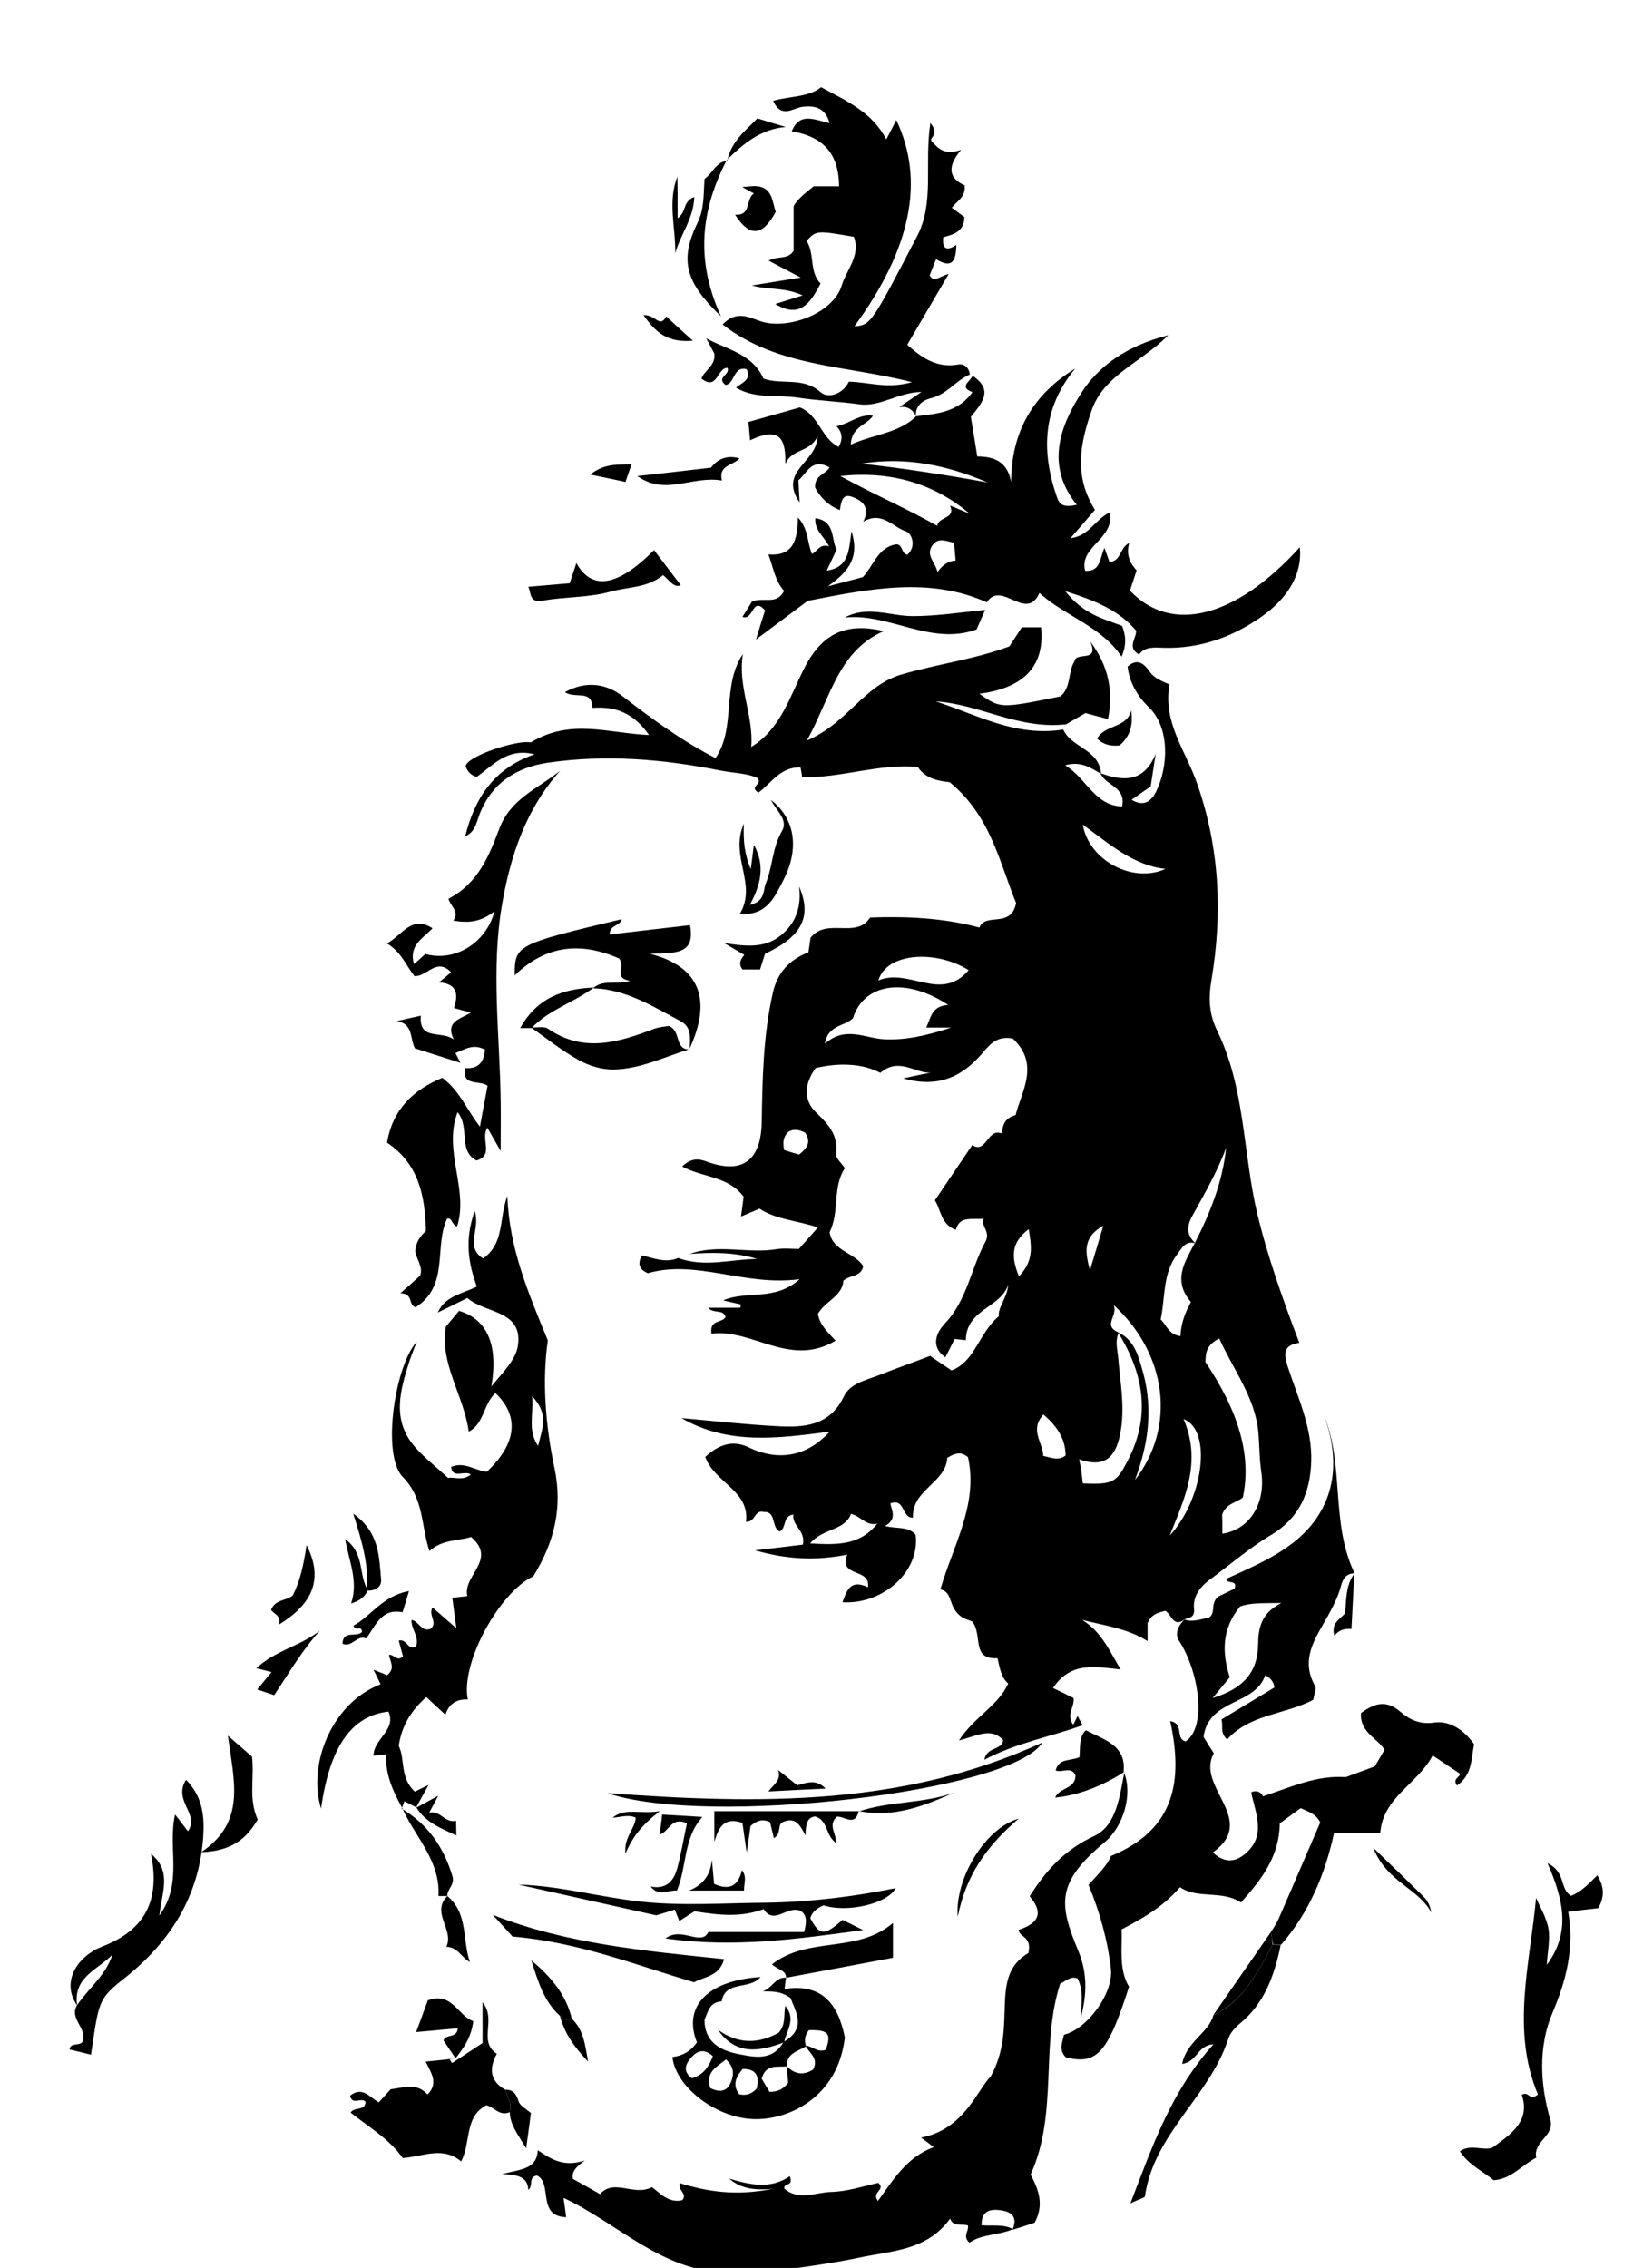 <?xml version="1.0" encoding="utf-8"?>

<!DOCTYPE svg PUBLIC "-//W3C//DTD SVG 1.1//EN" "http://www.w3.org/Graphics/SVG/1.1/DTD/svg11.dtd">
<svg version="1.1" id="Layer_1" xmlns="http://www.w3.org/2000/svg" xmlns:xlink="http://www.w3.org/1999/xlink" x="0px"
    y="0px" viewBox="0 0 689.8 951.9" xml:space="preserve">
    <g>
        <path fill-rule="evenodd" clip-rule="evenodd" fill="none" d="M304.9,953.8c-101,0-202,0-303.1,0c0-317.3,0-634.6,0-951.9
		c230.5,0,461.1,0,691.6,0c0,317.3,0,634.6,0,951.9c-123.3,0-246.7,0-370,0c12.3-1.9,24.8-3.4,37-6c13.6-2.9,28.6-3,38.3-16.4
		c1.3,3.7,5.2,2.1,7.5,2.9c0.4,2.6-2.4,4.5,0.6,7.2c5.3-3.7,12.2-3,18.3-5.7l-0.2,0.2c3.2-1,6.4-2.1,9.3-3c4.1-7.6,1.5-14-1.7-20.2
		c11.7-25.7,4-54.1,12.4-80.1c2.4-1,4.3-3.5,7.3-2.2c2.7,5.2,1.5,10.7,1.5,16c2.4-9.3,2.7-18.3-1.2-27.6
		c-8.2-19.8-9.3-28.7,11.1-45.6c8.1-6.7,11.9-20.2,8.1-29.3c1.4-11.6-8.4-13.8-15.8-17.7c-3,2.7-2.2,7.2-2.7,11.3
		c-3.5,1.7-8.7,0.3-10,5.6c2.8,1,6.4-1.9,8.3,1.9c0.3,5.9-6.9,5.1-8.5,9.5c9.6-1,19.4-4.7,29-10.8c-2,10.2-3.3,22.6-12.7,27
		c-12.4,5.8-20.3,14.5-27.1,25.3c6.5,7.6,2.9,11.7-4.7,14.1c0.6,3.3,5.7,2.5,4.2,9.7c-17.1,10-4,30.5-15.9,51.9
		c-5.6,5.5-11,22.2-29.2,25.6c1.9,1.4,3.2,2.5,5.3,4c-11.3,4.2-17,13.7-23.4,22.6c-2.9-4,3.4-4.5,0.2-7.6c-6.4,1.3-13,3.6-19.6,3.8
		c-6.6,0.2-13.9,3.9-19.9-1.4c-0.3-2.7,4.1-0.6,2.3-5.2c-8.1,5.5-16.8,3.6-25.5,1c4.5,3.8,9.6,5.1,18.3,4.3
		c-15.4,3.1-27.3,1.3-39-2.4c-0.9,3.2,3.5,4.4,1,7.2c-6,1.3-9.5-3.2-12.7-5.5c-7.6,3.9-15.8-3.9-21.8,2.9c-4.2-2.4-7.9-4.4-11.4-6.4
		c-0.6-3.2,1.2-4.9,5-7.7c-8.7,2.9-14-0.5-19.7-4.3c-0.4,7.9-6.6,7.8-15.1,10c7.4,0.2,10.9,1.5,11.1,6.7c2.3-2-0.3-5.3,3.6-6.1
		c6.7,3.3-0.2,17.1,12.3,17.5c-0.4-3.1-0.7-5.4-1.1-8.1C259.7,933.3,277.9,953.3,304.9,953.8z M329.2,857.2c1-5,5.2-9.8,0.5-15.3
		c-0.8,3.7,0.4,7.5-2.7,11.2c-8.3,4.7-17,5.1-25.6-1.2c-0.9-4.2,0.1-8.1,1.6-12c1.5-9,11.7-4.6,16.3-10.2
		c-22.3,1.4-32.7,12.5-26.7,27.4c-2.5,3.7-6.1,5.7-10.3,6.2c1.4,12.4,17.7,25.2,33.5,26c14.8,0.7,36.1-9,38.9-34.3
		c-3-14.1-9.7-22.6-25.3-20.3c0.3-2,0.5-3.3,0.6-4.7c15.1-2.8,30.2-5.6,44.9-8.4c0-4.8,0-8.7,0-14.6c-15,12.9-35.6,5.3-50.8,17.4
		c2.8,2.5,6,2.5,5.9,5.6c-4.5-0.4-6,4.5-9.8,5.7c3.7,0.1,7.4-0.2,11.7,2.8c2.3,5.9,6.9,12.8-2.9,18.4L329.2,857.2z M240.1,847.3
		c-2.5-10.6-9.2-18-17-24.6c2.7,8.7,5.2,17.2,12,23.3c1.9,7.6,6.5,13.5,11.7,19.2C245.7,858.9,245.2,852.2,240.1,847.3z
		 M154.4,667.6c3.3,0.1,5.9-1.6,5.6-4.7c-1-9.5-0.6-19.7-11.7-27.6c3.7,11.5,6.5,21.1,5.7,31.3c-3.4-6.2-1.1-14.8-9.1-20.6
		c1.8,9.7,5.6,17.9,2.5,27C151.1,671.9,153.2,670.2,154.4,667.6z M187.8,795.7c-7,7.1,3,14.1-0.5,21.4c5,0.2,6.2,4.5,9.9,6.4
		C193.9,814.2,196.6,803.2,187.8,795.7c-0.1-2.9,3.3-4.6,2.1-8.4c-3.7-12.1-10.4-21.7-21.3-28.2c0.4-1,0.8-2.1,1.2-3.2
		c1.9,1,3.5,1.8,5,2.6c3.9,6.4,10.6,8.8,16.8,11.8c9.4-4.2,16.7-10.7,22.1-19.6c-9.3,1.5-15.4,8.1-22.2,13.4
		c-4.7,1.2-6.5-4.5-11.3-3.4c1.6-2.9,2.5-4.8,3.8-7.1c-3.7,2-6.5,3.6-9.4,5.2c1.6-2.8,3.1-5.7,5.3-9.6c-2.7,1.3-4.6,2.3-5.7,2.8
		c-6.5-5.8-4-13.7-6.8-19.2c1.3-8.9,5.6-15.2,11.6-20.5c2.6,2.3,5,4.6,8,7.4c1.6-4.9,5-6.6,9.4-6.4c-3.1-15.4,13.3-45,27.5-51.7
		c8.8-14.3,12.4-28.7,8.9-45.4c-3.8-18.3-5.2-37.1-2.8-53.6c-8.4-20.4-16.2-38.8-17-60.6c-3.6,9.5-1.1,19.9-10.2,26.2
		c-7.8-5-0.9-12.3-3.5-19.9c-4.4,12-2.8,21.9,0.9,31.7c-6,3-13.2,3.9-16.4,10.9c-3,4.1-6,8.2-9,12.3c-9.2,10-14.9,47.6-5.9,56.8
		c9,9.2,7.6,20.2,11.2,31.1c5.4-5,11.9-4.2,17.5-5.9c11.1,9.6-3.6,16.1-1.6,24.8c-2.4,0.3-4.3,0.5-6.3,0.7c0.5,3.9,1,7.4,1.7,12.8
		c-4.2-3.6-7-6.1-10-8.7c-2,3.2,2.5,6.4-0.9,9c-3.9,1.3-4.9-3.3-7.9-3.8c-1.2-1.1-2.4-2.2-3.7-3.3c0.7-2.4,1.5-4.9,2.7-9
		c-11.1,2-16,10.6-23.3,14.5c1,2.8,3.3-0.4,3.6,2.6c-2,2.6-7.9-1-8.2,5c3.9,1.9,6.2-3.9,9.9-2.2c3.2,2.3,6.3,4.6,9.5,6.9
		c0.5,2.9,2.8,5.8-0.8,8.5c-1.4-0.6-3-1.2-5.7-2.3c1.3,2.7,2.2,4.4,3,6.1c-20.8,8-30.7,34-25,52.2c3.5-25.9,12.8-39,28.3-40.7
		c3.3,7.8-6.2,11.3-6.3,18.5c1.8-0.2,3.2-0.4,5.3-0.6c-0.3,8.4,3,15.6,6.9,22.5c5.1,12,16,21.8,15.2,36.9
		C184.3,795.7,186.1,795.7,187.8,795.7z M360.6,760.3c-20.2,0-40.4,0-60.8,0c0,6.1,0,9.4,0,12.8c1.8-5.9,3.9-10.7,11.8-7.9
		c0.5,3.1,0.9,6.1,1.8,12.4c0.9-6.1,1.2-8.8,1.6-11.1c2.7-2.3,5.1-3.1,8.2-1.6c0.5,2.1,1,4.3,1.6,6.7c3.4-1.8,1.3-6,3.9-6.8
		c5.3-2.1,7,1.2,9.4,5.7c0.1-4.2,0.3-7.5,4-8c5.6,1.5,4.4,8.2,8.8,11.1c0.2-4-3.6-7.5,0.4-11c2.9-0.4,7.7,4.4,9.1-2.4
		c14.5,3,27.3-2,40.1-7.7C387.6,757.1,373.5,755.9,360.6,760.3z M273.2,791.8c3.1,4.3,7,1.6,10.9,1.6c4.3-10.2,2.5-22,10.7-30.9
		c-6.3-0.4-11.7-0.7-16.9-1c-0.4,3.4-0.7,5.9-1,8.4C275.2,777.1,269.6,783.7,273.2,791.8z M305.4,67.4c-4.8,0.7-6.2,5.4-9.5,7.7
		c-0.5,6.4-0.1,12.4-2.9,18.3c-7.6,15.7-5.4,24.8,9.8,39.4c-11.1-24.2-8.1-45.2,2.4-65.7c6.9-6.8,14.2-13,24.7-13.8
		c-3.7-1.1-7.5-2.3-11.9-3.6C312.8,55,306.9,59.5,305.4,67.4z M223.2,431.5l-0.3-0.3c6.7,4.7,13.1,9.9,20.2,13.8
		c4.3,2.4,9.7,4,14.6,3.9c11-0.2,21.1-5.1,31.4-8.4l0.3-0.4c9.3-20.4,4.6-34.5-16.7-39.9c10.3-0.4,19.3,0.8,16.9-12
		c-11.3,1.3-22.5,2.6-33.7,3.9c-0.2-4.1,4.6-3.4,5-6.4c-44.4,10.5-45,10.8-44.9,23.6c13.4-13.2,28.4-13.9,43.8-7.1
		c3,3.5-2.6,8.2,4.7,9.4c-6.2,1.7-11.5-0.7-15.6,3.1l0.3-0.3c-12.8,0.5-23.7,4.1-30.9,17C220.8,431.5,222,431.5,223.2,431.5z
		 M509.3,845.9c-2.1,7.4-11.4,11-13.1,20.4c6.8-1.2,6.1-7.7,13.2-8.3c-17.6,19.5-25.5,42-34.9,66.8c4.1-1.9,6-2.3,6.1-3
		c3.6-26.3,27.2-42.1,35-66.1c0.8-2.5,3-4.8,5-6.5c10.4-8.6,14.4-20.4,17-32.9c11.6-13.5,18.4-29.4,22.2-46.9c6.6,0,12.4,0,19.4,0
		c1.1-15,15.6-20.5,22-32.5c4,2.7,7.8,5.2,11.5,7.7c-0.1,1.6-3.2,2.1-1.3,4.9c6.6-4.5,6-11.4,7.2-17.3c-4.3-6.2-10.4-10-16.8-9.1
		c-6.1,0.9-10.4-1.3-14.1-4.5c-6.4-5.5-11.4-3.3-16.6,0.5c-0.6,8.2,6.8,10.4,9.9,15.4c-1.5,2.6-3,5.2-4.1,7
		c-4.9,1.8-9.2,3.4-12.2,4.5c-12.3-0.8-21.9,3.8-34.9,8.1c0.5,0-1.4-3.3-4.8-1.7c1.8,8.9,6.6,18.5-2.8,26c-3.8,3.1-8.3,3.9-13.3-0.8
		c19.3-13.9-7.4-27.4,0.4-41.6c-1.6-2.6-3.2-5.1-4.3-6.9c2.2-16.2,21.6-13,25.9-25.9c3,1.6,3.8,3.7,3.8,5.2
		c-7.6,4.6-14.7,8.9-22.2,13.4c1,2.7-0.8,5.5,2.4,8.4c9.6-10.7,24.5-10.3,36.2-16.7c0.3-2.3,1.4-4.5,0.7-5.8
		c-6.3-11.2,0-19.9,5.2-29c2.3-4,4.4-8.2,5.6-12.6c1-3.5,2.3-5.5,5.9-5.7c-3.8,5-3.3,11-3.9,16.6c-2.3,2.5-5.9,4-4.5,9.4
		c1.9-2.4,4.3-3.1,7.2-2.9c0.4-7.9,0.8-15.5,1.2-23.2c-10.1-20.8-4.2-44.6-12.7-66c5.5,15.2,5.5,30.5-3.6,43.4
		c-8.9,12.6-23.4,18.5-37.4,24.9c-0.6,2.5,4.8,0.1,3.3,4.2c-2.5,1.2-5.5,2.6-7,3.4c-3.4,3.1-0.4,6.7-4,8.9c-3,0.4-6.4,2.1-10.1,0.6
		c2-1,4.6-0.5,4.2-4.6c-0.5-4.7,2.1-8.9,6.1-11.8c8.7-6.4,16.9-13.6,26.2-19.1c12-7.1,16.4-17.7,16.9-30.7c0.5-14.3-5.6-27-9.9-40.1
		c-1.8-5.6-1.8-8.9,4.9-9.9c-7-18.4-13.3-36-17.7-54.4c-6-25.4-5-52.3-16.7-76.4c-3.4-7.1-3.8-13.7-2.5-21.4
		c4.7-28,3.5-55.6-6.1-82.8c-4.7-13.4-14.4-25.7-11.5-41.3c-3.3-1.5-6.3-2.5-8.4-5.5c-2.1-3-5-5.9-9.2-2c0.8,6.7,4.2,12.5,8.8,16.9
		c9.1,8.7,8.4,25.2,3.2,35.5c-2,4-5,6.7-10.3,3.5c3-2.1,5.4-3.8,8-5.6c0.7-4.7,1.4-9.2,2.1-13.7c-4.8,11.9-13.3,11.8-23.2,8.1
		l0.3,0.3c-0.8-10.4-12.5-10.8-15.8-18.5c-19.9,3.2-36.3-6.2-53.5-11.8c18.3,1.1,34.7,11.9,54.7,9.6c1.8-1.1,5-2.9,8.1-4.7
		c3.1,0.8,5.9,1.6,9.5,2.5c2.3-12,0.2-22.3-7.5-32.6c4.1,9.3-6,4-6.6,8.4c-2.8,4.4-1.3,10.9-5.9,14.7c-25.2,5.1-25.2,5.1-34-1.1
		c17.2-2.3,27.6-10.3,25.9-27.9c-2.2,0-5.1,0-8.1,0c-1.7,2.6-3.3,5.1-5.2,8c-14.5,5.4-30.2,7.5-45.3,11.8
		c-15.9,4.6-22.8,20.5-39.7,27.7c10.2-18.6,13.2-37.6,32.2-45.9c-16.2-3.9-26,1.4-33.2,15.3c-6.2,11.9-10,25.8-22.4,33.3
		c1.2-13-5.8-25.5-3.5-39c-9.1,13.6-2.7,30.8-11.5,43.7c-14-7.2-26.5-16.4-38.9-25.9c-6.9-5.3-15.4-6.6-24.3-1.8
		c4.2,3,11.4-1.4,11.5,6.6c9.9-0.7,17.4,2.2,23.8,11.4c-16.9-0.7-33-7.1-49.6,3.1c-5.7-1.1-26.9,5.7-27.4,10
		c0.7,2.2,2.1,3.7,4.6,4.4c6.9-4.8,12.8-12.4,24.3-9.5c-17.2,6-25,18.3-29.1,34.4c4.1-1.8,4.6-5.2,5.7-8.3
		c4.9-13.8,15.8-20.7,29.2-22.6c24.2-3.5,48.3-1.5,72.2,3.3c5.6,1.1,11.4,1.1,15.7,3.2c2.1,2.8-3.8,3.4,0.3,6.1
		c5.4-3.9,9.2-10.9,17.7-10.6c0.2,1.4,0.5,2.9,0.7,4.1c16.5,0.5,32-5.8,48.5-4.3c3.5,5.3,9.1,5.9,13.4,6.4
		c17.2,14.1,21,34,27.9,50.7c-2.1,10.8-12.9,3.8-15.4,10.3c-15.4-4.1-30.4-4.7-45.9-4.2c-5.8,9.2-18.1-0.3-25,8.5
		c-0.2,1.6-0.6,3.9-0.9,6.1c-8.3,3.1-13,8.9-14.9,16.9c-4.1,17.9-4.4,36.2-4.7,54.4c-0.3,16-8,21.9-22.9,16.6c-3-1.1-6.4-2.1-10.5,2
		c8.7,4.7,19.4,4.1,25.8,12.7c-0.3,2.2-0.7,5-1.1,8.3c3-1.3,5.2-2.2,7.8-3.3c7.1,4.7,15.7,4.9,24.5,7.9c-3.3,3.7-5.5,6.2-8,9
		c-3.1,0-6.3-0.4-9.3,0.1c-12.1,2-24.6-2.3-36.5,2c-1.8,0.6-3.5,1.2-5.3,1.8c-5.2,2.3-10.2,0-15.3-1.1c-1.3,2.9-1.9,5.5,2.6,7.5
		c20.4-5.9,40.5,5.6,63.7,2.5c-10.4,9.4-22.1,4.6-32.1,8.9c3,0.7,5.2,1.2,7.4,1.7c-0.1,0.5-0.2,0.9-0.2,1.4c-4.3,0-8.6,0-13.5,0
		c2.5,2.7,6.4,0.4,7.3,3.9c-1.5,2.8-6.9,0.9-5.9,7c17.1-2.3,32.9,14.4,52.1,2.9c-3.5-3.7-6.8-6.9-7.4-11.3
		c3.3-5.5,10.4-7.5,10.7-13.9c2.9-2.5,7.5-1.5,8.3-6.1c-3.6-5.8-12.8-6.3-14.1-14.2c4.3-8.8,1.1-18.9,6.4-26.9
		c-1.4-2.2-3.9-4.3-3.7-6c1-7.8-3.1-12.3-8.3-17.3c-5.6-5.3-5-12.1-0.3-18.7c10.1-2.4,19.8-1.8,27.2,2c7.8-6.9,14.7,0.4,21.2-0.1
		c-3.2,0.7-6.5,1.3-11.6,2.4c15.4,4.4,25.5-1.3,33.6-11c3.3-3.9,6.2-6.8,12.4-5.7c11.6,10.9,3.5,22.5,1.2,32.1
		c-5.3,1.4-5.2,4.9-6,7.7c-5.7-2.3-6.5,8.8-12.2,4.9c-5.2,7.8-10.4,15.5-15.7,23.2c2.8,4.3,2.5,10.1,8.8,12.4
		c1.5-6,6.7-4.2,11.7-4.7c-1.5,3.1,3.1,5.3,0.7,9.7c-6.1,11.2-7.7,24.6-17.1,34.4c-3.1,3.3-6.4,9.4,0.3,14.1
		c1.5-2.9,2.7-5.3,3.9-7.7c2.3,0.2,4.3,0.5,4.7,0.5c0.2-13.1,15.1-13.7,17.8-23.4c-0.4,5.7-4.6,10-3.9,13.3
		c-8.6,7.2-9.9,18.9-19.9,22.8c-2.9-2-5.9-4-9-6.1c-7.3,2.7-14.5,5.2-21.5,8.1c-5.4,2.2-12.1,3.5-14.7,8.9
		c-6,12.5-16.8,13.1-28,12.5c-13.4-0.7-26.8-2.2-40.2-3.4c19.7,11.5,40.7,8.5,62.2,5.7c-9.7,10.7-21.8,12.5-34.2,6.5
		c-6.4-3.1-12.4-1.1-18,4.1c3.8,10.8,18.7,14.1,17.1,27.2c4.1,0.3,3.3-5.3,7.5-4.1c5.3-0.3,3.1,6.5,6.6,8.2c3.2-1.5,1.1-6.5,5.8-7.1
		c-0.7,4.7,5.2,6.7,4,12.6c-6.4,0.8-13.3,1.6-20.1,2.4c12.6,3.5,25,4.6,38.7,1.8c-3.8,9.8,10,5.5,8.7,13.7
		c-7.4-3.5-8.9,1.4-10.7,6.3c17.4,0.9,32.7-13.3,30.7-28.4c-3-3.6-7.7-2.3-12.8-3.7c5.2-3,2.7-6.6,2.2-9.5c6.3-2.3,4.6,6.1,9.5,6
		c-0.5-11.8,13.8-14.6,14.4-25.1c3.2-1.9,5.7-2.7,8.7-0.3c4.4,19.9-6.2,36.9-11.6,55.5c5.7,1.1,2.8,7.6,9.4,11.9
		c-0.3-0.1,2.4,1,4,1.6c4.5,5.8-0.6,16,10.6,15.4c0.9,4.5,1.6,8.4,4.5,10.6c-4.4,9.6-14.1,13.8-20.7,23.9c7.6-1.9,13.5-5.7,18.6-0.1
		c-0.5,4.4-7,2.6-7.9,8.2c13.4-7.1,27.8-9.6,41.2-14.5c-0.7-1.3-1.4-2.6-2.1-3.9c-0.6,1.1-1.1,2.3-1.8,3.7
		c-3.2-4.2,0.8-7.5,0.1-11.2c-2.6-1.3-5.2-2.6-8.6-4.2c7.5-11.4,17.9-8.9,28.4-7.8c-4.7-7.7-8.2-15.9-16.2-20.8
		c9.5,2.4,19.1,3.6,27.5,8.9c0-2.9,0-5.6,0-7.5c1.5-3.7,4.2-4.4,7.4-5.2c2.5,1,3.3,7.2,8.1,3.6c-2.1,2.4-3.9,4.8-2.9,8.3
		c8.9,12.9,12.5,36.8,3.4,43c-4.5-1-0.4-7.6-6.5-8.5c5.3,24.4,2.4,45.4-24.9,56.6c-1.5,3.9-5.5,7.7-9.4,12.1
		c4.7,11.4,8,23.1,9.4,35.2c1.2,10.3-10,25.3-19.7,27.7c-0.7,3.2-2.3,6.5,0.8,9.5c13,3.3,17.6-1.8,26.5-29.6
		c-4.4-7.4-2.8-16-3.1-24.1c9-4.7,17.3-9.5,24.5-17.7c7.6,5.1,17.4,1.1,25.6,6.4c8.6-9.7,16.1-19.2,16.3-33.2c2.7-2,5.7-4.2,8.8-6.4
		c2.9,1.5,6,2,8.2,6c-5.7,13.1-11.5,26.8-17.5,40.5c-0.8,1.9-2.1,3.7-3.2,5.5C525.5,822.6,517.4,834.3,509.3,845.9z M32.4,841.8
		l-0.1-0.2c-3.2,5.6,4,9.4,2.6,14.7c-0.8,2.8-5.4,0.5-5.7,3.8c3.2,0.8,6.1,1.5,9,2.2c3.3-22.7,2.9-23.2,14.3-32.3
		c19.2-15.2,31-34.1,32.8-58.8c0.6-8.5,0.1-16.9-7.2-24.3c-5.6,9,5.9,14.4,0.8,21.6c-1.5-1.9-3.1-4-5.4-7
		c-3.2,14.1,3.5,28.5-6.6,42.4c1.1-10,5.4-18.5-3.5-25.9c3.7,19.1-2,31.8-20.5,38.9C32.8,820.8,25.3,831.4,32.4,841.8z M212.1,877.1
		c-6.7-3.7-6.7-9.1-3.5-15.1c-8.1-5.3,0.1-14.3-6-21.6c0,6.8,0,11.8,0,17.1c-4.5,3-8.7,5.7-12.8,8.4c-0.3-0.5-0.7-1-1-1.5
		c0.8-0.1,1.6-0.2,2.3-0.4c3.6-4.4,6.8-9.1,7.6-15.8c-6.4-2.1-9-12.6-19.1-8.7c-1.6,4.4-3.2,8.6-4.9,13.3c6.7-0.6,12.1-1.1,17.5-1.6
		c-0.3,4.4-5,2.4-6,5.1c1.7,2.6,3.4,5.1,5.1,7.6c-4,0.4-8,0.7-12.6,1.2c2.2,4.7,5.6,9,0.8,13.8c-4.7-5.2-10.1-2.8-15.5-2.2
		c-1.7,1.8-3.3,3.7-5,5.5c-3.7-2.1-6.9-7-12-2.8c0.8,4.5,5.1,0.4,6.5,2.7c-0.4,3.9-4.6,1.8-6.3,4.4c7.8,6.2,16.3,11.1,21.9,19.1
		c8.7-0.6,16.8-5.1,24.5,1.4c4.2-8.2,1.1-18.6,10.6-23.6c3.1,0.7,5.6,4.8,9.8,2.9c0.2,5.2,3.2,9,6.8,15.2c0.9-6.6,1.5-10.8,2-14.8
		c-1.9-1.7-4.5-3-5.2-5C216.7,878.8,215.4,877,212.1,877.1z M195.2,448.1c-1.5,7.8,5.9,4.9,9.4,7.4c-1,5.2-1.9,10.3-3.2,17.2
		c-5.8-7.6-8.8-15.3-15.8-20.5c-12.2,5.1-20.9,13.3-23.2,27.2c13.4,8.9,16,22.6,16.3,37.1c-2.4,2.1-4.3,4.7-4.5,8.5
		c0.6,3.4,3.3,6.5,2.1,10.2c-2.5,2.2-4.7,4.2-8.3,7.4c5.7,0.1,3.1,5.1,6.4,5.9c14.3-9.2,7.6-25.2,13.2-37.2c2.2-0.6,1.8,2.4,4.2,3.3
		c4.9-15.7-6.1-31.6,0.2-48c5.4,6.5,0,16.2,8,20.3c7.5-2.4,1.5-8.7,4.5-13.8c2,3.5,3.4,6.1,5.6,9.8c0-8,0.1-14.7,0-21.4
		c-0.4-27.4-4.1-55.1,0.6-82.2c3.5-20.1,10-39.9,24.4-56c-9.3,7.4-20.8,11.5-25.6,24.4c-4.2,11.1-8.8,22.9-21.3,29.3
		c0.7,3.1,4.9,5.5,2,9.2c7.5,1.3,12.1,0.1,17.3-3.9c-3.4,13.1-16.6,21.4-29,17.9c-1.4,1.2-2.8,2.6-4.8,4.3c-2.3-8,3.8-10.8,7.8-15.1
		c-8.9-5.6-12.5,2.7-19.1,6.4c6.1,3.6,8.1,9.3,11.5,13.7c5.3,0.3,9.3-7.9,15.4-1.6c-1.6,1.3-3.1,2.6-5.1,4.2
		c8.1,0.6,8.1,5.5,6.3,10.8c2.6,0.7,4.3,1.2,7.1,1.9c-4.8,3-10.8,3.9-7.2,11.3c-5-3.9-14.8,0.7-13.8-10c-3.5,0.8-6.8,1.6-10.1,2.3
		c7,1,5.5,7.7,7.6,11.4c6.6,2.1,12.9,4.1,19.1,6.1C194,446.8,194.6,447.4,195.2,448.1z M377.5,170.9c-3.2,2.5-6.9,3.5-10.9,3.8
		c-5.6-0.9-9.7,3.3-15.3,4.4c2.8,2.9,2.5,5.8,0.9,8.7c-7.4-3.7-8.3-13.4-16.3-16.6c-6.9,1.9-14.1,4-21.6,6.1
		c0.3,2.9,0.5,5.2,0.7,7.7c10.9-5.1,15.3-2.6,14.8,9.9c3-6.6,10-4.4,13.6-11.6c-0.4,11.3-16.7,14.5-7.6,27.8
		c-0.2-4.2-0.4-6.8-0.5-9.3c3.7-3.1,5.6-9.6,13.1-5.4c-1.9,3.1-6.3,3.2-6.1,8.4c1.8,3.5,5,7.3,10.4,9.5c0.6-3.5,1-7.2,5.3-5.5
		c4.3,1.7,7.6,4.5,4.5,10.4c8-4.7,12.5,2.3,18.1,4.1c2.1,0.7,4.5,6,0.5,9.7c-2.8-0.2-1.8-4.7-5-4.3c-7.3,1.4-9,8.5-13.7,13.7
		c-3.6,0.9-7.6,2-14.8,3.9c9.6-6.7,13.2-13,10-23.1c-1.2,7.7-0.8,15.1-10.4,16.5c1.5-3.2,2.8-5.9,4.1-8.8c-2.4-4.7-0.5-12-8.9-13.2
		c-0.4,4.8,3.3,7.2,5.8,11.8c-4-1.2-4.9,2.1-7.2,3.2c-2.1-4.9-1.4-10.5-5.9-15.3c-0.2,9-1.6,16.5-12.4,15.5
		c2.1,5.6,2.9,11.2,6.6,15.3c-3.3,6.2-8.4,2.4-13.5,4.5c-0.7,1.2-2.3,3.6-4,6.4c4.8,1.8,4-8.8,9.5-2.7c-0.9,3-1.9,6-3.8,12.2
		c9.7-7.3,17-12.7,21.7-16.2c26.9-5.3,51.3-10,75.2,0.6c6.2-9.6,16.4,8.5,22.1-3.9c11,9.9,25.6,13.7,34.5,26.7
		c2.5-5.7,1.5-9.4,0.2-12.9c-7.9-3-16.1-4.8-23.9-14.6c13.3,4.2,22.6,8.2,29.8,16.6c0.1,3.3-4,7,1.2,10c2.7-3.5,6.6-2.9,10.5-2.8
		c15,0.4,28.5-4.4,40.7-12.9c11.7-8.1,17.4-18.6,16.3-29.3c-26.8,29.7-53.9,36.7-71.3,18.2c0.8-2.6,1.7-5.2,2.8-8.5
		c-2.7-2.9-4.6-6.6-3.1-11.5c-4.1,2-3.3,7.6-8.3,8c-0.7-1.9-1.3-3.8-2.1-5.9c-2,4-1.4,10-8.1,9.6c-2.6-10.3,12.7-13.4,10.3-24.5
		c-6.3,3-8.6,9.8-16.5,10.8c4.2-4.8,7.5-8.7,10.3-11.9c-8.9-14.2-6.3-27.6-1.4-41.7c5.1-14.8,20-19.6,32.2-31.6
		c-17.5,4.3-29.4,13.2-36.5,24.2c-8.8,13.7-15.4,30.5-1.9,47c-5.3,1.1-7.1,0.2-8.3-3.1c-6.7-19.2-6.2-37.4,7.6-54.1
		c-17.9,11-26.8,26.7-26.9,47.7c-1.4-8.4-6.8-10.9-14.2-10.8c-1-5.8-1.9-11.2-2.7-16.6c4.4-5.6,10-11.1,0.7-17.3
		c-0.3-0.3-0.6-0.5-0.9-0.9c-0.5-2.9-2.2-4.8-5-4.2c-8.4,1.5-14.7-2.3-21.3-8.3c5.3-9,10.7-18.3,17.4-29.7c-4.2,1-6.1,3.9-8,0.6
		c0.8-2.1,1.8-4.6,2.7-6.8c6.6,4,8.4,0.9,8.5-6c-3.9,2.7-6,2-5.5-3.2c3.9-1.1,8.8-2.1,8.9-8.5c-1.6-1.2-3.4-2.5-5.3-3.9
		c2.2-3,5.9-4.5,5.4-9.4c-5.6-2.5-8.3-6.7-1.5-14.9c-7.1,2.5-9.6-0.6-12.5-3.8c-0.6-1.8,3.6-2.5-0.4-7.5
		c-2.6,17.3,1.8,33.4-5.5,47.4c-19.4,37.3-19.5,37.2-26.4,38c23.8-32.4,29.8-61.1,17.6-86.6c-1.2,2.3-2.4,4.5-4.2,8.1
		c-6-11.5-16.7-16.1-27.4-21.9c-4.8,4.1-12.6,3.7-20.1,5.7c3.4,7.9,8.3,2.9,12.6,2.5c4.9-0.5,9.3,0.4,11.1,6.9
		c-6.6-1.5-12.5-4.8-15.9,3.4c13.6,2.4,19.7,9.5,19.9,23.1c-3.7,0-7.3,0-10.7,0c-3.7,3-7.1,5.6-8.4,8.4c0,7.4,0,13.4,0,18.6
		c-2.4,4.1-6.5,2-10.5,4.2c4.7,2.5,8.1,4.3,13.5,7.1c-8.2,1.3-14.3,2.3-20.5,3.3c6.7,1.9,13.6,0.5,21.3,4.2c-4.8,1.5-8,2.5-11.5,3.6
		c10.4,6.3,14.8-0.5,19-8.6c-4.9-4.9-2.3-12.4-5.9-17.9c4.2-4.4,4.2-4.4,19.9-1.7c3,7.9-3.1,13.8-5.1,20.4
		c-3.5,11.7-22.7,18.9-34.2,15c-4.7-1.6-10.2-4.7-15.8,1.4c23.2,18,51.4,17,79.5,24.2c-10.5,3.1-18.5,0-26.5-0.2
		c-2.7,5.5-8.9,7.1-11.9,4.4c-7.4-6.6-16.5-2.8-24-5.7c-4.6-10.4-15.4-12-24-16.9c1.2,2.3,2.4,4.5,3.4,6.4c0.7,5.1-4.3,7.2-5.4,10.5
		c6.8,5.3,6.6-4.5,10.9-4.5c1.5,2.9-4.9,3.8-0.8,7.2c4-0.5,3.2-8.2,8.9-6.6c2.1,4.5-2.1,5.5-4.5,7.7c8.2,4.8,17.4,2.8,26,4.2
		c8.5,1.3,17.2,1.6,25.7,2.8c8.8,1.2,16.2-5,26.2-5.2C382.9,167.2,380.2,169,377.5,170.9z M644.9,796.6
		c-2.5,27.3-10.6,55.5,0.8,82.4c-3.9,3-3.7-1.6-6.8,0.1c3.8,11.1-4.3,16.5-12.3,22.2c-4,1.5-8.9-1.7-13.7,1.5
		c3.7,5.8,9.7,8.4,14.2,12.2c7.6-0.7,11.7-6.3,17.9-9.5c-1.4-6.5,7.4-8.8,6-15.5c-4.5-15.2-5.2-31.2,0.8-45.3
		c5.9-13.9,9.3-27.3,6.6-42.4c4.7-0.6,8.9-1.1,12.6-1.5c2.9-5.2,2.2-9.5-0.4-13.8c-3.4,3.4-6.7,6.9-11,8.6c-5-2.9-2-9.8-9.9-13.7
		c6.7,15.5,9.7,29.1-0.3,42.7c0.4-5.6,1.6-10.6,0.7-15.2C649.2,804.7,646.4,800.1,644.9,796.6z M376,792.5
		c-18.4,3.7-36.1,5.8-53.9,6c-17.8,0.2-35.5,1.5-53.4-0.5c-17.1-1.9-33.7-6.6-50.9-7.1c19,4.2,37.9,8.5,57.8,12.9
		c1.7-0.5,4.6-1.4,7.8-2.4c0.7,1.8,1.3,3.3,1.9,4.8c2.6-1.7,5.2-3.3,6.4-4.1c10.6,1.7,19.5,2.6,29-0.9c4.6,7.2,10.5-2.6,16.1,1.1
		c2.3,2,1.9,4.7,0.9,8.5c-12.9,0-25.9,0-40.2,0c-2.9,6.2-11.2-2.5-18,2.7c29,4.1,55.4,0.2,83-3.5c-3.8-1.8-6.3-3.1-8.7-4.3
		c-7.6,6.8-9.6,6.7-13.5-0.7c0.8-2.9,3.1-4.3,5.6-5.4C355.2,802.9,372.6,799.2,376,792.5z M437.6,731.4
		C379,758.2,318.9,757.3,255,752.6C296.8,766.9,424.9,752.1,437.6,731.4z M291.3,832c4.4-2.4,10.6-2.4,12.6-9.7
		c-33.3-3.5-66.2-6.4-97.1-18.6c3.3,3.7,6.6,7.3,8.3,9.1C243.1,815.1,266.9,824.8,291.3,832z M274.6,230.9
		c-15.4,15.5-26.4,17-32.6,5.3c-1,3-1.8,5.5-2.8,8.5c-5.5,0.5-11.4,1-17.4,1.5c1.3,2.9,0.4,6.9,6.2,5.8c9.4-1.7,19.3-1.3,28.4-3.8
		c7.2-2,15.3-1.5,22-6.9c2.6,2.1,4.7,5.7,7.4,4.2C282.4,241.1,278.7,236.3,274.6,230.9z M323.7,335.8c2.1,4.5,7.4,8.4,4.6,13.4
		c-4,7-3.8,14.8-6.7,21.8c-1.1,2.8-0.2,7.6-6.7,9c4.7-8.6,6.5-16.6,1.7-25.2c-0.4,3.4-0.8,6.3-1.3,10.2c-2.6-6.2-3.2-11.6-2.9-19.1
		c-6.1,13.9,5.8,25.3-1.7,37.9c11.4,0.9,14.8-7.4,18.3-14.2C335.8,356.1,333.7,343.4,323.7,335.8z M95.7,728.5
		c2.4,18.9,7.9,36.1-11.2,48.9c13.2-0.5,19-6,23.7-13.7c-3.9-8.6-1.3-17.4-2.4-26.4C103.7,735.5,101.4,733.4,95.7,728.5z
		 M354.7,259.2c18.7-2,36.1,12,55.3,5c1.1-2.5,2.1-4.8,3.6-8.2c-11,1-20.6,2.6-30.4,2.6C373.7,258.6,364.1,254.1,354.7,259.2z
		 M134.3,684.4c-8.1,6.4-18.8,8.3-26.7,15.7c2.3,0.6,3.8,1,6.4,1.6c-2.3,2.8-4.1,5-6,7.3c2.7,0.9,4.8,1.6,7.1,2.4
		C121.2,702.4,126.8,692.8,134.3,684.4z M335.5,372.1c1,8.4-1.1,15.3-7.8,20.6c-6.4,5.1-13.7,4.7-23.7,3.1c4.4,2.6,6.5,3.8,8.5,5
		c-1.6,2-2.5,3.8-0.8,6.1c2.4,0,4.8,0,7.4,0c0.8-2.5,1.5-4.7,2.1-6.6C336.7,393.2,341,384.8,335.5,372.1z M298.5,196.3
		c-12,1.4-21.5,2.5-30.9,3.6c11.7,8.5,23.2-0.3,35.5,1.9c-1.6-6.7,4.6-6.2,7.4-9.3C304,190.4,300.3,193.9,298.5,196.3z M117.2,681.8
		c14.5-9,18.5-19.6,11.6-33.4c-1.2,8.3-2.8,15-5.8,21.2c-2.8,2.2-7.5,1.6-9.1,6C114.8,677.4,118,677.8,117.2,681.8z M325.7,88.9
		c-1.6-4.4-1.3-10.4-8.6-10.8c-1.4-0.1-2.8,0.2-5.5,0.4c2.4,1.3,3.6,2,4.9,2.7c-3.6,2.4-0.9,9.5-7.9,8.9
		C314.9,99.7,320.1,99.2,325.7,88.9z M284.5,91.6c0-6.7,0-12.1,0-17.6c-4.2,10.7-0.8,21.4-0.9,32.2c2-7.8,7.6-14.4,8-23.6
		C286.5,84.5,288.4,88.9,284.5,91.6z M402.1,804.5c3.5-17.5,12-29.5,25.6-41.2C413.6,767.3,400.8,788.6,402.1,804.5z M270.2,132.3
		c5.2,7.4,10,11.6,20.7,10.7c-4.9-4.4-7.9-7.2-11.2-10.2C277,138,275.3,131.9,270.2,132.3z M470,312.9c4.6-3.8,5.8-8.7,4.9-14.7
		c-1.8,7.5-10.9,5.8-14.3,11.8C463.4,312.8,466.5,313.2,470,312.9z M298.9,780.6c-0.7,5.2-2.6,10-9.6,12.9c8.7,0,15.7,0,23.1,0
		c-0.2-2.9,1.4-5.5-0.9-8.6c-1.6,6.8-5.4,8.5-11.7,5.8C299.5,787.2,299.2,783.9,298.9,780.6z M576.6,775.6
		c5.7,14.4,19.1,16.9,24.3,27.1c-0.4-2.7-1.5-4.9-3.1-6.5C591.6,790.1,585.3,784,576.6,775.6z M257.2,762.9c3.3-0.1,6.4-1.5,9.8,0
		c-0.3,4.8-5.2,8.2-4.3,15.1c3.1-7.3,7-12.2,14.4-17.8C268.4,761.5,262.5,758.6,257.2,762.9z M247.8,199.2c6,1.2,10.3,2.1,14.9,3
		c0.8-2.3,1.6-4.7,2.6-7.5C259.5,195.1,253.9,194.2,247.8,199.2z M326.7,742.9c1.3,4.2-1.7,5.8-4.1,9c8.9-0.4,16.3-0.8,24-1.2
		c-3.9-4.2-8.1-2.5-11.9-1.4C332.2,747.3,330.1,745.6,326.7,742.9z" />
        <path fill-rule="evenodd" clip-rule="evenodd" d="M304.9,953.8c-27.1-0.5-45.2-20.5-68.3-31.3c0.4,2.7,0.7,5,1.1,8.1
		c-12.5-0.4-5.5-14.3-12.3-17.5c-3.8,0.8-1.3,4-3.6,6.1c-0.2-5.2-3.8-6.5-11.1-6.7c8.5-2.1,14.6-2.1,15.1-10
		c5.6,3.8,10.9,7.2,19.7,4.3c-3.7,2.8-5.5,4.5-5,7.7c3.5,1.9,7.1,4,11.4,6.4c6-6.7,14.2,1.1,21.8-2.9c3.3,2.3,6.8,6.8,12.7,5.5
		c2.5-2.8-2-4-1-7.2c11.7,3.6,23.6,5.5,39,2.4c-8.7,0.8-13.8-0.5-18.3-4.3c8.7,2.6,17.3,4.6,25.5-1c1.7,4.7-2.7,2.5-2.3,5.2
		c6.1,5.3,13.3,1.5,19.9,1.4c6.6-0.2,13.2-2.4,19.6-3.8c3.2,3.1-3.1,3.7-0.2,7.6c6.4-8.9,12.1-18.4,23.4-22.6c-2-1.6-3.4-2.6-5.3-4
		c18.1-3.4,23.6-20.1,29.2-25.6c11.9-21.3-1.3-41.8,15.9-51.9c1.4-7.2-3.6-6.3-4.2-9.7c7.6-2.4,11.2-6.5,4.7-14.1
		c6.8-10.8,14.6-19.5,27.1-25.3c9.4-4.4,10.7-16.8,12.7-27l-0.2,0.3c3.7,9-0.1,22.6-8.1,29.3c-20.4,16.9-19.3,25.9-11.1,45.6
		c3.9,9.3,3.6,18.3,1.2,27.6c-0.1-5.3,1.2-10.8-1.5-16c-3-1.2-5,1.2-7.3,2.2c-8.4,26-0.7,54.4-12.4,80.1c3.3,6.2,5.8,12.6,1.7,20.2
		c-2.9,1-6.1,2-9.3,3c2.1-5,0.1-7.5-4.9-8.2c-4.9-0.7-8.2,0.5-8.1,6.3c4.5,0.4,9.1-0.6,13.2,1.6c-6.1,2.7-13,2-18.3,5.7
		c-3-2.8-0.2-4.6-0.6-7.2c-2.4-0.9-6.2,0.8-7.5-2.9c-9.7,13.5-24.7,13.5-38.3,16.4c-12.2,2.6-24.6,4-37,6
		C317.3,953.8,311.1,953.8,304.9,953.8z" />
        <path fill-rule="evenodd" clip-rule="evenodd" d="M289.6,526.3c12-4.3,24.4,0,36.5-2c3-0.5,6.2-0.1,9.3-0.1c2.5-2.8,4.7-5.3,8-9
		c-8.7-3-17.4-3.2-24.5-7.9c-2.6,1.1-4.8,2-7.8,3.3c0.5-3.3,0.8-6.1,1.1-8.3c-6.4-8.7-17.1-8-25.8-12.7c4.1-4,7.5-3.1,10.5-2
		c14.9,5.4,22.6-0.6,22.9-16.6c0.3-18.2,0.6-36.5,4.7-54.4c1.8-8,6.6-13.7,14.9-16.9c0.3-2.1,0.7-4.5,0.9-6.1
		c6.9-8.7,19.2,0.7,25-8.5c15.5-0.5,30.4,0.1,45.9,4.2c2.5-6.5,13.3,0.6,15.4-10.3c-6.9-16.8-10.7-36.7-27.9-50.7
		c-4.3-0.5-9.9-1.2-13.4-6.4c-16.4-1.5-32,4.7-48.5,4.3c-0.2-1.2-0.4-2.7-0.7-4.1c-8.5-0.3-12.3,6.7-17.7,10.6
		c-4.1-2.7,1.8-3.3-0.3-6.1c-4.3-2.1-10.1-2.1-15.7-3.2c-23.9-4.8-48-6.8-72.2-3.3c-13.4,1.9-24.3,8.8-29.2,22.6
		c-1.1,3-1.6,6.5-5.7,8.3c4.1-16.1,12-28.4,29.1-34.4c-11.5-2.9-17.4,4.7-24.3,9.5c-2.5-0.8-3.9-2.3-4.6-4.5
		c0.6-4.3,21.7-11.2,27.4-10c16.6-10.2,32.7-3.8,49.6-3.1c-6.4-9.1-13.8-12.1-23.8-11.4c-0.1-8-7.3-3.6-11.5-6.6
		c8.8-4.9,17.4-3.6,24.3,1.8c12.4,9.6,24.9,18.7,38.9,25.9c8.8-12.8,2.4-30.1,11.5-43.7c-2.3,13.5,4.6,26,3.5,39
		c12.4-7.5,16.3-21.4,22.4-33.3c7.2-13.9,17-19.2,33.2-15.3c-19,8.4-22.1,27.4-32.2,45.9c17-7.2,23.8-23.1,39.7-27.7
		c15.1-4.4,30.8-6.4,45.3-11.8c1.9-2.9,3.5-5.4,5.2-8c3,0,5.9,0,8.1,0c1.7,17.6-8.7,25.6-25.9,27.9c8.8,6.2,8.8,6.2,34,1.1
		c4.6-3.8,3.1-10.3,5.9-14.7c0.6-4.4,10.7,0.9,6.6-8.4c7.7,10.3,9.8,20.7,7.5,32.6c-3.6-0.9-6.4-1.7-9.5-2.5
		c-3.1,1.8-6.2,3.6-8.1,4.7c-20,2.3-36.5-8.5-54.7-9.6c17.3,5.6,33.6,15,53.5,11.8c3.4,7.7,15,8.1,15.9,18.6
		c-4.3-2.4-8.3-5.5-15.1-3.6c9,5.5,12.3,16.9,23.9,17.3c1.8-8.3-7.1-8.8-9.1-14c9.8,3.6,18.4,3.8,23.2-8.1c-0.7,4.5-1.4,9-2.1,13.7
		c-2.6,1.8-5.1,3.5-8,5.6c5.3,3.1,8.3,0.5,10.3-3.5c5.1-10.4,5.9-26.8-3.2-35.5c-4.6-4.4-8-10.2-8.8-16.9c4.2-3.9,7.2-0.9,9.2,2
		c2.1,3,5.1,4,8.4,5.5c-2.9,15.7,6.8,27.9,11.5,41.3c9.6,27.3,10.8,54.8,6.1,82.8c-1.3,7.7-1,14.3,2.5,21.4
		c11.7,24,10.7,51,16.7,76.4c4.4,18.3,10.7,36,17.7,54.4c-6.6,1-6.7,4.3-4.9,9.9c4.3,13.1,10.4,25.9,9.9,40.1
		c-0.5,13-4.9,23.5-16.9,30.7c-9.2,5.5-17.5,12.7-26.2,19.1c-4,3-6.6,7.1-6.1,11.8c0.4,4.1-2.3,3.6-4.2,4.6c0,0,0.2-0.1,0.2-0.1
		c-4.8,3.7-5.6-2.5-8.1-3.6c-3.2,0.8-5.9,1.5-7.4,5.2c0,2,0,4.6,0,7.5c-8.4-5.3-18-6.5-27.5-8.9c8.1,4.9,11.5,13,16.2,20.8
		c-10.5-1.1-20.9-3.5-28.4,7.8c3.4,1.6,6,2.9,8.6,4.2c0.6,3.7-3.3,7-0.1,11.2c0.7-1.4,1.3-2.6,1.8-3.7c0.7,1.3,1.4,2.6,2.1,3.9
		c-13.4,4.9-27.9,7.4-41.2,14.5c0.9-5.6,7.3-3.8,7.9-8.2c-5.1-5.6-11-1.8-18.6,0.1c6.6-10.1,16.3-14.3,20.7-23.9
		c-2.8-2.3-3.5-6.1-4.5-10.6c-11.2,0.6-6.1-9.7-10.6-15.4c-1.6-0.6-4.3-1.7-4-1.6c-6.6-4.3-3.7-10.7-9.4-11.9
		c5.4-18.6,16-35.7,11.6-55.5c-3-2.5-5.5-1.7-8.7,0.3c-0.6,10.5-14.9,13.3-14.4,25.1c-4.9,0.1-3.2-8.3-9.5-6c0.5,2.9,3,6.5-2.2,9.5
		c5,1.3,9.8,0,12.8,3.7c2,15-13.3,29.3-30.7,28.3c1.8-4.9,3.3-9.8,10.7-6.3c1.2-8.3-12.5-3.9-8.7-13.7c-13.8,2.8-26.2,1.8-38.7-1.8
		c6.8-0.8,13.7-1.6,20.1-2.4c1.2-5.9-4.7-7.9-4-12.6c-4.7,0.6-2.7,5.6-5.8,7.1c-3.5-1.7-1.3-8.5-6.6-8.2c-4.1-1.1-3.4,4.4-7.5,4.1
		c1.6-13.1-13.4-16.5-17.1-27.2c5.6-5.2,11.6-7.2,18-4.1c12.4,6,24.5,4.2,34.2-6.5c-21.6,2.8-42.5,5.7-62.2-5.7
		c13.4,1.2,26.8,2.7,40.2,3.4c11.2,0.6,22,0,28-12.5c2.6-5.5,9.3-6.8,14.7-8.9c7-2.8,14.2-5.3,21.5-8.1c3.1,2.1,6.1,4.2,9,6.1
		c10-3.8,11.3-15.6,19.9-22.8c-0.7-3.3,3.5-7.6,3.9-13.3c-2.8,9.7-17.7,10.3-17.8,23.4c-0.4,0-2.4-0.3-4.7-0.5
		c-1.2,2.4-2.4,4.8-3.9,7.7c-6.7-4.7-3.4-10.8-0.3-14.1c9.5-9.9,11-23.2,17.1-34.4c2.4-4.4-2.2-6.6-0.7-9.7
		c-5,0.5-10.2-1.3-11.7,4.7c-6.3-2.3-6.1-8.1-8.8-12.4c5.2-7.7,10.4-15.4,15.7-23.2c5.7,3.9,6.5-7.2,12.2-4.9c0.8-2.8,0.7-6.2,6-7.7
		c2.3-9.6,10.4-21.3-1.2-32.1c-6.2-1.1-9.1,1.8-12.4,5.7c-8.1,9.7-18.2,15.4-33.6,11c5.2-1.1,8.4-1.8,11.6-2.4
		c-6.4,0.5-13.4-6.7-21.2,0.1c-7.4-3.9-17.1-4.4-27.2-2c-4.7,6.6-5.3,13.4,0.3,18.7c5.2,5,9.3,9.5,8.3,17.3c-0.2,1.8,2.3,3.9,3.7,6
		c-5.3,8-2.1,18.1-6.4,26.9c1.2,7.9,10.5,8.5,14.1,14.2c-0.8,4.6-5.4,3.6-8.3,6.1c-0.4,6.5-7.4,8.4-10.7,13.9
		c0.6,4.4,3.9,7.6,7.4,11.3c-19.2,11.5-35-5.2-52.1-2.9c-0.9-6.2,4.4-4.3,5.9-7c-0.9-3.5-4.9-1.2-7.3-3.9c4.9,0,9.2,0,13.5,0
		c0.1-0.5,0.2-0.9,0.2-1.4c-2.2-0.5-4.4-1-7.4-1.7c10-4.3,21.7,0.5,32.1-8.9c-23.2,3.1-43.3-8.4-63.7-2.5c-4.5-2-3.9-4.6-2.6-7.5
		c5,1.1,10,3.4,15.3,1.1c11.1,4.1,22.1,0.5,33.2,0.4C308.3,525.5,298.9,525.6,289.6,526.3z M501.9,521.8c-4.2-1.1-5.5,1.8-7.7,4.7
		c-6.2,8.2-4.9,18.1-6.9,27.3c2.4,2.3,3.4,6.4,8.3,7c0.2-5.3,2-10,4.4-14.3c-7.8-9.1-2.6-16.8,1.6-24.7
		c6.5-12.7,11.7-25.8,13.2-40.1c-3.7,10.1-9.1,19.3-14.2,28.6C498.3,514.4,497.9,518.3,501.9,521.8z M469.7,559.3
		c-1.7,3.6-0.5,7.3-0.2,10.9c0.9,10.7,3,21.2,0.7,32.1c-2,9.9-7,13.8-17.1,10.2c0.3,1.9,0.7,3.4,0.9,4.8c0.2,1.8,0.4,3.6,0.6,5.3
		c13,0.6,14.2-0.4,19.2-10.2c9.5-18.8,6.1-36.2-4.4-53.2c6.3,2.9,8.2,8.8,9.9,14.7c4.6,15.1,3.7,30.1-2.8,47.3
		c17.4-22.4,13.4-53-8.9-73.4C469.4,552.6,462.7,556.3,469.7,559.3z M398.1,421.8c-18-11.9-35.5-9-40,5.6
		c-3.7,3.5-10.5,2.7-11.8,10.7c8.5-7.6,16.6-2.4,24.8-1.9c8.4,0.4,16.7-1.1,28.2-4.9c-5.7,0-7.7,0-10.4,0
		C390.8,427,391.2,422.2,398.1,421.8z M513.2,643.7c11.4-1.6,18.4-12.7,16.3-26.2c-0.8-5.5-0.7-10.9-1.2-16.4
		c-1.4-14.7-10.5-26.2-16.4-39.3c-5.7,2.8-5.7,6.4-5.8,9.9c14.1,21,19.4,39.4,15.7,56.8c-2.4,2.2-6.9,2.3-8.7,7.2
		C513.2,637.7,513.2,640.7,513.2,643.7z M368.8,411.5c12.9-5.4,26.2,9.4,37.9-4.3C392.8,398.5,372.1,399.9,368.8,411.5z
		 M489.3,364.7c-13.5-1.5-23.3-10.3-34.7-18.6C457.2,361.3,475.7,370.9,489.3,364.7z M491.1,644.5c13.8-14.7,18.2-44.1,5.8-48.9
		C504.7,613.7,497.3,629,491.1,644.5z M357.3,635.4c-2.7,7.2-11.7,5.9-17.2,12.4c11.5,0.7,21,0.8,28.2-8.3
		C363.7,640.6,361.4,636.4,357.3,635.4z M438,611.1c3.3,0.6,6.2,2.2,9.4-0.2c-0.1-7.3-3.8-12.4-9.3-17.2
		C432.1,600.1,437.9,605.5,438,611.1z M427.8,535.7c6.3-6.5,5.3-12.5,4.1-19.8C424.5,521.5,424.4,527.4,427.8,535.7z M335.5,484.6
		c3.2-2.6,5.3-5.1,2.5-9.2c-2.2-1.1-4.7-1.9-7.2-0.2c-2,2.1-2.2,4.4-1.6,7.5C331.3,483.4,333.5,484,335.5,484.6z M457.6,533.2
		c1.7-5.7,3.5-11.5,5.6-18.7C454,519.5,455.9,526.4,457.6,533.2z" />
        <path fill-rule="evenodd" clip-rule="evenodd"
            d="M408.3,157.7c9.2,6.1,3.7,11.7-0.7,17.3c0.9,5.4,1.8,10.7,2.7,16.6
		c7.4,0,12.8,2.4,14.2,10.8c0.1-21,9-36.7,26.9-47.7c-13.8,16.7-14.3,34.9-7.6,54.1c1.1,3.3,3,4.2,8.3,3.1
		c-13.4-16.5-6.9-33.3,1.9-47c7-11,18.9-19.8,36.5-24.2c-12.1,12-27.1,16.8-32.2,31.6c-4.9,14.1-7.5,27.5,1.4,41.7
		c-2.7,3.2-6.1,7.1-10.3,11.9c7.9-0.9,10.2-7.8,16.5-10.8c2.3,11.1-13,14.2-10.3,24.5c6.7,0.4,6.1-5.6,8.1-9.6
		c0.8,2.1,1.4,4,2.1,5.9c5-0.4,4.2-6,8.3-8c-1.5,4.9,0.4,8.6,3.1,11.5c-1.1,3.2-1.9,5.9-2.8,8.5c17.4,18.4,44.5,11.4,71.3-18.2
		c1.2,10.7-4.6,21.2-16.3,29.3c-12.2,8.5-25.7,13.3-40.7,12.9c-3.9-0.1-7.9-0.7-10.5,2.8c-5.2-3-1.1-6.6-1.2-10
		c-7.2-8.4-16.5-12.4-29.8-16.6c7.8,9.8,16,11.6,23.9,14.6c1.3,3.5,2.2,7.2-0.2,12.9c-8.9-13-23.5-16.8-34.5-26.7
		c-5.6,12.4-15.9-5.6-22.1,3.9c-23.9-10.6-48.3-5.9-75.2-0.6c-4.7,3.5-11.9,8.9-21.7,16.2c1.9-6.2,2.8-9.2,3.8-12.2
		c-5.5-6.2-4.7,4.5-9.5,2.7c1.7-2.7,3.3-5.2,4-6.4c5.1-2.1,10.2,1.7,13.5-4.5c-3.8-4.1-4.5-9.7-6.6-15.3
		c10.8,0.9,12.2-6.5,12.4-15.5c4.5,4.8,3.8,10.4,5.9,15.3c2.3-1.1,3.2-4.4,7.2-3.2c-2.5-4.5-6.2-6.9-5.8-11.8
		c8.4,1.2,6.6,8.5,8.9,13.2c-1.3,2.9-2.6,5.5-4.1,8.8c9.6-1.4,9.2-8.8,10.4-16.5c3.2,10.2-0.3,16.4-10,23.1
		c7.2-1.9,11.3-2.9,14.8-3.9c4.6-5.1,6.3-12.3,13.7-13.7c3.2-0.4,2.3,4.2,5,4.3c4-3.7,1.6-9-0.5-9.7c-5.6-1.8-10.2-8.8-18.1-4.1
		c3-6-0.2-8.8-4.5-10.4c-4.3-1.7-4.7,2-5.3,5.5c-5.5-2.2-8.6-6-10.4-9.5c-0.2-5.2,4.2-5.3,6.1-8.4c-7.5-4.2-9.4,2.3-13.1,5.4
		c0.1,2.6,0.3,5.1,0.5,9.3c-9.1-13.3,7.2-16.5,7.6-27.8c-3.6,7.2-10.6,4.9-13.6,11.6c0.4-12.5-3.9-15-14.8-9.9
		c-0.2-2.4-0.4-4.8-0.7-7.7c7.5-2.1,14.7-4.1,21.6-6.1c8,3.2,8.9,12.9,16.3,16.6c1.6-2.9,1.9-5.8-0.9-8.7c5.6-1.1,9.7-5.3,15.3-4.4
		c-2.5,3.9-9.1,4.6-9.3,12.1c9.8-4.4,20.2-4.7,27.7-12.1l-0.3,0.2c8.8-1,17.7-1.7,23.7-10.1C402.3,162.4,407.5,160.1,408.3,157.7z
		 M407.1,215.6c-15.4-13-33.6-18-54.3-15.8c13.4,7.4,27.4,13.4,40.7,20.9c0.6-4.1,7.8-2.7,5.4-8.5
		C402.1,213.5,404.6,214.6,407.1,215.6z M414.6,202.5c-17-7.3-34.4-10.9-52.9-7.9C379.5,196.6,397.1,199.3,414.6,202.5z
		 M400.5,227.8c-3.3-0.7-6.1-2.1-8.5,0.4c-4,4.6,0.7,7.6,1.6,11.9c2.1-2.9,4.5-4.7,7.6-4.8C401,232.6,400.8,230.3,400.5,227.8z" />
        <path fill-rule="evenodd" clip-rule="evenodd" d="M533.6,810.9c1.1-1.8,2.4-3.6,3.2-5.5c6-13.7,11.8-27.4,17.5-40.5
		c-2.1-4-5.3-4.5-8.2-6c-3.1,2.3-6.1,4.4-8.8,6.4c-0.2,14-7.6,23.5-16.3,33.2c-8.1-5.3-18-1.3-25.6-6.4c-7.2,8.3-15.5,13-24.5,17.7
		c0.3,8-1.3,16.6,3.1,24.1c-8.9,27.8-13.5,32.9-26.5,29.6c-3.1-3-1.5-6.2-0.8-9.5c9.7-2.3,20.9-17.4,19.7-27.7
		c-1.4-12.1-4.7-23.9-9.4-35.2c3.9-4.4,8-8.2,9.4-12.1c27.4-11.2,30.2-32.2,24.9-56.6c6,0.9,2,7.5,6.5,8.5c9.1-6.1,5.6-30-3.3-43
		c-1.1-3.5,0.7-6,2.9-8.3c0,0-0.2,0.2-0.2,0.1c3.7,1.4,7.1-0.3,10.1-0.6c3.5-2.1,0.6-5.7,4-8.9c1.5-0.7,4.5-2.2,7-3.4
		c1.6-4.1-3.8-1.7-3.3-4.2c14-6.4,28.6-12.4,37.4-24.9c9.1-12.9,9.1-28.2,3.6-43.4c8.5,21.3,2.6,45.2,12.7,66l0.1,0
		c-3.7,0.2-5,2.2-5.9,5.7c-1.2,4.4-3.4,8.6-5.6,12.6c-5.1,9.1-11.5,17.8-5.2,29c0.7,1.2-0.4,3.5-0.7,5.8
		c-11.7,6.3-26.5,5.9-36.2,16.7c-3.2-3-1.5-5.7-2.4-8.4c7.5-4.5,14.6-8.8,22.2-13.4c0-1.4-0.8-3.6-3.8-5.2
		c-4.3,12.9-23.7,9.7-25.9,25.9c1.1,1.8,2.7,4.4,4.3,6.9c-7.8,14.2,18.9,27.8-0.4,41.6c5,4.7,9.5,3.9,13.3,0.8
		c9.4-7.6,4.6-17.2,2.8-26c3.3-1.7,5.3,1.7,4.8,1.7c13-4.3,22.6-8.9,34.9-8.1c3-1.1,7.3-2.7,12.2-4.5c1.1-1.9,2.6-4.4,4.1-7
		c-3.1-5-10.4-7.2-9.9-15.4c5.2-3.7,10.2-6,16.6-0.5c3.7,3.2,8,5.4,14.1,4.5c6.4-0.9,12.4,2.9,16.8,9.1c-1.3,5.9-0.6,12.8-7.2,17.3
		c-2-2.8,1.1-3.3,1.3-4.9c-3.7-2.5-7.5-5-11.5-7.7c-6.3,12-20.9,17.5-22,32.5c-7,0-12.7,0-19.4,0c-3.8,17.5-10.5,33.4-22.2,46.9
		c-1.1,0-2.3-0.1-3.4-0.1C534.1,814.4,533.8,812.7,533.6,810.9z M516.3,704c-2.6,3.1-4.3,5.2-7.2,8.7c12.7-3.9,18.9-10.6,19.1-22.4
		c0.1-6.6,1-13.1,9.8-17.5c-7.9,0.1-13.3-0.1-17.4,1.5C512.9,683.8,513,693.6,516.3,704z" />
        <path fill-rule="evenodd" clip-rule="evenodd" d="M183.8,550.9c3.1-7,10.4-7.9,16.4-10.9c-3.6-9.8-5.2-19.7-0.9-31.7
		c2.6,7.6-4.3,14.9,3.5,19.9c9.1-6.3,6.6-16.7,10.2-26.2c0.8,21.8,8.6,40.2,17,60.6c-2.4,16.5-1.1,35.3,2.8,53.6
		c3.5,16.7-0.1,31.1-8.9,45.4c-14.2,6.7-30.6,36.3-27.5,51.7c-4.4-0.2-7.8,1.5-9.4,6.4c-3-2.8-5.5-5-8-7.4
		c-6,5.3-10.3,11.6-11.6,20.5c2.8,5.5,0.3,13.3,6.8,19.2c1.1-0.6,3-1.5,5.7-2.8c-2.2,3.9-3.7,6.8-5.3,9.6c0,0,0.2-0.2,0.2-0.2
		c-1.6-0.8-3.1-1.6-5-2.6c-0.4,1.1-0.8,2.1-1.2,3.2l0.3-0.3c-3.9-7-7.2-14.2-6.8-22.6c-2.1,0.3-3.5,0.4-5.3,0.6
		c0.1-7.2,9.7-10.7,6.3-18.5c-15.5,1.7-24.7,14.8-28.3,40.7c-5.7-18.2,4.2-44.2,25-52.2c-0.9-1.8-1.7-3.5-3-6.1
		c2.7,1.1,4.3,1.7,5.7,2.3c3.6-2.7,1.3-5.7,0.8-8.5c2-0.5,3.3,3.1,5.9,0.6c-0.6-2.1-1.2-4.3-1.8-6.6c3.3-1,3.8,4.2,7.2,2.6
		c1.7-4.1-2.1-7.4-1.8-11.3c3,0.5,4,5.1,7.9,3.8c3.4-2.6-1.1-5.8,0.9-9c3,2.6,5.8,5,10,8.7c-0.7-5.3-1.2-8.8-1.7-12.8
		c2-0.2,3.9-0.4,6.3-0.7c-2-8.7,12.7-15.2,1.6-24.8c-5.6,1.7-12.1,1-17.5,5.9c-3.6-10.8-2.2-21.9-11.2-31.1
		c-9-9.2-3.3-46.8,5.9-56.8c-1,2.5-2,5-2.9,7.6c-4,12.5-7.9,25.1,2.1,36.6c4.1,4.7,9.1,8.5,13.9,13c2.7-0.5,6,1.4,9.6-1.4
		c-2.7-2-7.7,2.1-8.3-3.2c5.5-2.4,10.2,1.6,15,2c12.5-11.7,13.8-23.3,3.6-33c-5,4.4-4.7,12.9-11.2,16.2
		c-2.1-15.4-12.3-28.5-9.6-44.1c1.9-2.3,3.9-4.6,5.5-6.6c12.2,3.6,16.5,14.8,13.6,31.7c4.4-5.5,10.5-11.2,11.2-17.5
		c1.8-14.6-13.7-13-21.3-19.6C192,546.9,187.9,548.9,183.8,550.9z M223.4,586c0.7,8.1-2,14.1,2.5,20.9
		C227.6,599.6,230.7,593.7,223.4,586z" />
        <path fill-rule="evenodd" clip-rule="evenodd" d="M377.5,170.9c2.7-1.8,5.4-3.7,9.4-6.4c-9.9,0.2-17.3,6.4-26.2,5.2
		c-8.5-1.2-17.2-1.5-25.7-2.8c-8.6-1.3-17.8,0.7-26-4.2c2.4-2.1,6.6-3.1,4.5-7.7c-5.7-1.6-4.9,6.1-8.9,6.6c-4.1-3.3,2.2-4.3,0.8-7.2
		c-4.3-0.1-4.2,9.8-10.9,4.5c1.1-3.4,6.1-5.4,5.4-10.5c-1-1.9-2.2-4.2-3.4-6.4c8.7,4.8,19.4,6.4,24,16.9c7.6,2.8,16.6-0.9,24,5.7
		c3,2.7,9.2,1.1,11.9-4.4c7.9,0.1,16,3.2,26.5,0.2c-28.1-7.2-56.3-6.2-79.5-24.2c5.7-6.1,11.1-3,15.8-1.4c11.5,3.9,30.7-3.3,34.2-15
		c2-6.6,8-12.5,5.1-20.4c-15.7-2.7-15.7-2.7-19.9,1.7c3.6,5.4,1,12.9,5.9,17.9c-4.2,8.1-8.6,14.9-19,8.6c3.4-1.1,6.7-2.1,11.5-3.6
		c-7.7-3.6-14.7-2.2-21.3-4.2c6.2-1,12.3-2,20.5-3.3c-5.4-2.8-8.7-4.6-13.5-7.1c4-2.2,8.1-0.2,10.5-4.2c0-5.2,0-11.3,0-18.6
		c1.3-2.8,4.7-5.4,8.4-8.4c3.4,0,7,0,10.7,0c-0.2-13.6-6.3-20.7-19.9-23.1c3.4-8.1,9.3-4.9,15.9-3.4c-1.8-6.5-6.1-7.4-11.1-6.9
		c-4.2,0.4-9.1,5.3-12.6-2.5c7.5-2,15.3-1.6,20.1-5.7c10.7,5.8,21.4,10.4,27.4,21.9c1.8-3.5,3-5.7,4.2-8.1
		c12.1,25.4,6.2,54.1-17.6,86.6c6.9-0.7,7-0.7,26.4-38c7.3-14,2.9-30.1,5.5-47.4c4,5-0.2,5.8,0.4,7.5c2.9,3.2,5.4,6.2,12.5,3.8
		c-6.8,8.1-4.1,12.4,1.5,14.9c0.5,5-3.2,6.5-5.4,9.4c1.9,1.4,3.7,2.7,5.3,3.9c-0.1,6.4-4.9,7.3-8.9,8.5c-0.5,5.1,1.6,5.8,5.5,3.2
		c-0.1,7-1.9,10-8.5,6c-0.9,2.2-1.9,4.7-2.7,6.8c2,3.3,3.8,0.4,8-0.6c-6.7,11.4-12.1,20.6-17.4,29.7c6.6,6,12.9,9.8,21.3,8.3
		c2.8-0.5,4.6,1.4,5,4.2c-5.8,2.4-9.6,8.2-15.9,9.8c-4.1,1-7.2,3.3-6.8,8.2l0.3-0.2C383.3,172,381,170.3,377.5,170.9z" />
        <path fill-rule="evenodd" clip-rule="evenodd" d="M193.3,446.1c-6.3-2-12.5-4-19.1-6.1c-2.1-3.8-0.6-10.4-7.6-11.4
		c3.3-0.8,6.6-1.5,10.1-2.3c-1,10.7,8.8,6.1,13.8,10c-3.6-7.5,2.4-8.4,7.2-11.3c-2.8-0.7-4.5-1.2-7.1-1.9c1.7-5.3,1.8-10.2-6.3-10.8
		c2-1.6,3.5-2.9,5.1-4.2c-6.1-6.4-10.1,1.9-15.4,1.6c-3.5-4.4-5.5-10.1-11.5-13.7c6.6-3.7,10.2-12,19.1-6.4
		c-4,4.3-10.1,7.1-7.8,15.1c1.9-1.7,3.4-3.1,4.8-4.3c12.4,3.5,25.6-4.7,29-17.9c-5.2,4-9.9,5.2-17.3,3.9c2.9-3.7-1.3-6.1-2-9.2
		c12.5-6.4,17.1-18.2,21.3-29.3c4.8-12.8,16.3-16.9,25.6-24.4c-14.4,16-20.9,35.8-24.4,56c-4.7,27.1-1,54.8-0.6,82.2
		c0.1,6.7,0,13.4,0,21.4c-2.2-3.8-3.6-6.3-5.6-9.8c-3,5.1,3,11.4-4.5,13.8c-8-4.1-2.6-13.8-8-20.3c-6.2,16.4,4.8,32.3-0.2,48
		c-2.4-0.8-2-3.9-4.2-3.3c-5.6,12,1.1,28-13.2,37.2c-3.3-0.9-0.7-5.8-6.4-5.9c3.6-3.2,5.9-5.2,8.3-7.4c1.3-3.6-1.5-6.8-2.1-10.2
		c0.3-3.8,2.1-6.4,4.5-8.5c-0.3-14.5-2.9-28.2-16.3-37.1c2.3-13.9,11-22.2,23.2-27.2c7.1,5.2,10,12.9,15.8,20.5
		c1.3-7,2.2-12.1,3.2-17.2c-3.5-2.5-10.9,0.4-9.4-7.4c5.6,0.4,7.9-2.5,8.3-7.7c-4.8-2.7-8.4-0.2-12.4,1.4
		C192,443.5,192.7,444.8,193.3,446.1z" />
        <path fill-rule="evenodd" clip-rule="evenodd" fill="none" d="M183.8,550.9c4.1-2,8.2-4.1,12.2-6.1c7.6,6.5,23.1,5,21.3,19.6
		c-0.8,6.3-6.9,12-11.2,17.5c2.9-16.9-1.4-28.1-13.6-31.7c-1.6,1.9-3.6,4.3-5.5,6.6c-2.7,15.6,7.6,28.7,9.6,44.1
		c6.6-3.2,6.2-11.8,11.2-16.2c10.2,9.7,8.9,21.3-3.6,33c-4.8-0.4-9.5-4.4-15-2c0.6,5.4,5.5,1.3,8.3,3.2c-3.5,2.8-6.9,0.9-9.6,1.4
		c-4.9-4.5-9.8-8.4-13.9-13c-10-11.5-6.1-24.1-2.1-36.6c0.8-2.6,1.9-5,2.9-7.6C177.8,559.1,180.8,555,183.8,550.9z" />
        <path fill-rule="evenodd" clip-rule="evenodd" d="M191.2,864c-0.8,0.1-1.6,0.2-2.4,0.4c0.3,0.5,0.7,1,1,1.5
		c4.1-2.7,8.3-5.4,12.8-8.4c0-5.3,0-10.4,0-17.1c6.1,7.4-2.1,16.4,6,21.6c-3.2,5.9-3.2,11.3,3.5,15.1c1,3.1,3,5.9,1.9,9.4
		c-4.1,1.9-6.6-2.1-9.8-2.9c-9.4,5-6.3,15.4-10.6,23.6c-7.7-6.5-15.8-2.1-24.5-1.4c-5.6-8-14.1-12.9-21.9-19.1
		c1.7-2.6,5.9-0.5,6.3-4.4c-1.4-2.4-5.7,1.7-6.5-2.7c5.1-4.1,8.3,0.7,12,2.8c1.7-1.8,3.3-3.6,5-5.5c5.4-0.6,10.8-3,15.5,2.2
		c4.8-4.8,1.4-9.2-0.8-13.8C183.3,864.8,187.3,864.4,191.2,864L191.2,864z" />
        <path fill-rule="evenodd" clip-rule="evenodd" d="M329,857c9.8-5.6,5.1-12.5,2.9-18.4c-4.3-3.1-8-2.7-11.7-2.8
		c3.9-1.2,5.4-6.1,9.8-5.7l0,0c-0.2,1.4-0.4,2.8-0.6,4.7c15.6-2.4,22.4,6.1,25.3,20.3c-2.8,25.3-24,35.1-38.9,34.3
		c-15.8-0.8-32.1-13.7-33.5-26c4.2-0.5,7.8-2.5,10.3-6.2c-6-14.9,4.4-26,26.7-27.4c-4.6,5.6-14.8,1.2-16.3,10.2
		c-5.2,0.3-5.8,4.6-7.2,7.7c-0.1,9.6,7,12.9,13.6,14.3C316,863.3,324.2,865.5,329,857z M338.4,858.9c-3.4,2.1-8.2,2.8-8.1,8.4
		c-4,0.4-8.9-1.1-10.5,5.2c1,1.7,2.2,3.7,3.3,5.5c3.5,0,5.9-1.2,7.8-3.9c-0.2-2.2-0.4-4.6-0.7-7c3.5,3.7,7.3,4,11.2,1.5
		c2.5-4.9-1.8-6.9-3.3-10.1c2.9,0.3,5.3,3.2,8.6,1.8c2.5-6.8,1.1-8.4-7.1-8.2C337.9,854.2,337.6,856.4,338.4,858.9z M298.2,876.4
		c3.8,1.9,6.8,1.5,8.4-1.9c1.7-3.5,1.7-7-1.8-10.1C301,867.5,296,869.6,298.2,876.4z M299.3,863c-4-3.5-6.7-2.1-9.2,0.7
		c-2.5,2.9-3.4,5.8,0.4,8.6C295.1,871,297.5,867.7,299.3,863z M317.7,876.6c1.1-4.8,0.2-8.3-5.9-8.2c-2.8,3.3-4.4,6.6-1.5,10.6
		C313.2,879.7,315.6,878.9,317.7,876.6z" />
        <path fill-rule="evenodd" clip-rule="evenodd" d="M644.9,796.6c1.5,3.5,4.3,8,5.2,12.9c0.8,4.6-0.4,9.6-0.7,15.2
		c10.1-13.6,7.1-27.2,0.3-42.7c8,3.9,4.9,10.8,9.9,13.7c4.3-1.7,7.6-5.2,11-8.6c2.6,4.2,3.4,8.6,0.4,13.8c-3.7,0.4-7.9,0.9-12.6,1.5
		c2.6,15.1-0.7,28.5-6.6,42.4c-6,14.1-5.3,30.1-0.8,45.3c1.4,6.6-7.5,8.9-6,15.5c-6.2,3.2-10.3,8.9-17.9,9.5
		c-4.5-3.8-10.5-6.4-14.2-12.2c4.8-3.2,9.7,0,13.7-1.5c8-5.8,16-11.2,12.3-22.2c3.2-1.7,3,2.9,6.8-0.1
		C634.3,852.2,642.4,823.9,644.9,796.6z" />
        <path fill-rule="evenodd" clip-rule="evenodd" d="M249,414.8c4.1-3.8,9.4-1.4,15.6-3.1c-7.4-1.2-1.7-5.9-4.7-9.4
		c-15.3-6.8-30.3-6.1-43.8,7.1c0-12.8,0.5-13,44.9-23.6c-0.5,3-5.2,2.3-5,6.4c11.2-1.3,22.4-2.6,33.7-3.9c2.4,12.7-6.6,11.6-16.9,12
		c21.3,5.4,26.1,19.5,16.7,39.9c0.3-4.3,0.9-9.1-3.6-11.5C274.2,422.5,262.9,415.2,249,414.8z" />
        <path fill-rule="evenodd" clip-rule="evenodd" d="M32.4,841.8c-7.1-10.3,0.5-20.9,10.5-24.8c18.5-7.1,24.3-19.8,20.5-38.9
		c8.9,7.4,4.6,15.8,3.5,25.9c10.1-13.9,3.4-28.3,6.6-42.4c2.4,3,3.9,5.1,5.4,7c5.1-7.2-6.4-12.6-0.8-21.6c7.2,7.3,7.8,15.8,7.2,24.3
		c-1.8,24.6-13.7,43.6-32.8,58.8c-11.4,9-10.9,9.6-14.3,32.3c-2.9-0.7-5.8-1.4-9-2.2c0.3-3.3,4.9-1,5.7-3.8
		c1.4-5.3-5.8-9.1-2.6-14.7c4.9-7.2,12.1-12.6,14.9-21.3C41.2,826.7,30.5,829.8,32.4,841.8z" />
        <path fill-rule="evenodd" clip-rule="evenodd" fill="none" d="M249,414.8c13.9,0.3,25.2,7.6,36.9,13.8c4.5,2.4,3.9,7.2,3.6,11.5
		c0,0-0.3,0.4-0.3,0.4c-6-0.5-3-7.7-8.3-9.9c-1.4,0.3-3.9,0.4-6.1,1.2c-14.9,5.6-29.7,10.3-44.6,0c-1.7-1.2-4.8-0.5-7.2-0.6l0.3,0.3
		c7.3-7.8,17.8-10.7,26.1-17L249,414.8z" />
        <path fill-rule="evenodd" clip-rule="evenodd" d="M376,792.5c-3.4,6.7-20.8,10.4-30.2,7.2c-2.5,1.1-4.8,2.5-5.6,5.4
		c3.9,7.4,5.9,7.5,13.5,0.7c2.5,1.2,5,2.5,8.7,4.3c-27.6,3.7-54,7.6-83,3.5c6.8-5.2,15,3.5,18-2.7c14.2,0,27.3,0,40.2,0
		c1-3.8,1.3-6.5-0.9-8.5c-5.6-3.6-11.5,6.1-16.1-1.1c-9.5,3.5-18.4,2.6-29,0.9c-1.2,0.8-3.8,2.4-6.4,4.1c-0.6-1.5-1.2-3-1.9-4.8
		c-3.2,1-6,1.9-7.8,2.4c-19.9-4.4-38.9-8.7-57.8-12.9c17.2,0.5,33.9,5.2,50.9,7.1c17.9,2,35.6,0.6,53.4,0.5
		C339.9,798.3,357.6,796.2,376,792.5z" />
        <path fill-rule="evenodd" clip-rule="evenodd" d="M534.3,816.2c1.1,0,2.3,0.1,3.4,0.1c-2.6,12.5-6.6,24.3-17,32.9
		c-2.1,1.7-4.2,4-5,6.5c-7.8,24.1-31.3,39.9-35,66.1c-0.1,0.7-2,1-6.1,3c9.5-24.8,17.3-47.3,34.9-66.8c-7.1,0.6-6.4,7.1-13.2,8.3
		c1.8-9.4,11.1-13,13.1-20.4C522.2,839.8,528,827.8,534.3,816.2z" />
        <path fill-rule="evenodd" clip-rule="evenodd" d="M437.6,731.4c-12.7,20.7-140.8,35.5-182.6,21.2
		C318.9,757.3,379,758.2,437.6,731.4z" />
        <path fill-rule="evenodd" clip-rule="evenodd" d="M222.9,431.2c2.4,0.2,5.5-0.6,7.2,0.6c15,10.3,29.8,5.6,44.6,0
		c2.2-0.8,4.7-0.9,6.1-1.2c5.3,2.2,2.3,9.5,8.3,9.9c-10.4,3.2-20.4,8.2-31.4,8.4c-4.9,0.1-10.3-1.5-14.6-3.9
		C236,441.1,229.6,435.9,222.9,431.2z" />
        <path fill-rule="evenodd" clip-rule="evenodd" d="M291.4,832c-24.4-7.2-48.3-16.8-76.2-19.2c-1.7-1.9-5-5.5-8.3-9.1
		c30.9,12.2,63.7,15.1,97.1,18.6C302,829.6,295.7,829.6,291.4,832z" />
        <path fill-rule="evenodd" clip-rule="evenodd" d="M330,830.1c0.1-3.1-3.1-3.2-5.9-5.6c15.2-12,35.7-4.4,50.8-17.4c0,6,0,9.8,0,14.6
		C360.2,824.5,345.1,827.3,330,830.1C330,830.1,330,830.1,330,830.1z" />
        <path fill-rule="evenodd" clip-rule="evenodd" d="M472,743.7c-9.5,6.1-19.3,9.8-29,10.8c1.7-4.3,8.8-3.6,8.5-9.5
		c-1.9-3.8-5.5-0.8-8.3-1.9c1.3-5.3,6.5-3.9,10-5.6c0.4-4.1-0.3-8.6,2.7-11.3c7.4,4,17.2,6.2,15.8,17.7
		C471.8,744,472,743.7,472,743.7z" />
        <path fill-rule="evenodd" clip-rule="evenodd" d="M274.6,230.9c4.1,5.4,7.8,10.2,11.2,14.7c-2.7,1.4-4.8-2.1-7.4-4.2
		c-6.6,5.4-14.7,4.9-22,6.9c-9.1,2.6-19,2.1-28.4,3.8c-5.8,1.1-4.9-3-6.2-5.8c6-0.5,11.9-1,17.4-1.5c1-3,1.8-5.6,2.8-8.5
		C248.3,247.9,259.2,246.4,274.6,230.9z" />
        <path fill-rule="evenodd" clip-rule="evenodd" d="M323.7,335.8c10,7.6,12.1,20.3,5.2,33.6c-3.5,6.8-6.9,15.1-18.3,14.2
		c7.5-12.6-4.4-23.9,1.7-37.9c-0.3,7.6,0.3,12.9,2.9,19.1c0.5-3.9,0.9-6.8,1.3-10.2c4.8,8.6,3,16.6-1.7,25.2c6.5-1.4,5.6-6.2,6.7-9
		c2.9-7,2.7-14.8,6.7-21.8C331.2,344.2,325.9,340.3,323.7,335.8z" />
        <path fill-rule="evenodd" clip-rule="evenodd" d="M95.7,728.5c5.7,5,8,7,10.1,8.8c1.1,9-1.6,17.7,2.4,26.4
		c-4.6,7.7-10.4,13.2-23.7,13.7C103.6,764.5,98.1,747.4,95.7,728.5z" />
        <path fill-rule="evenodd" clip-rule="evenodd" d="M354.7,259.2c9.4-5.2,19.1-0.6,28.5-0.6c9.9,0,19.5-1.5,30.4-2.6
		c-1.5,3.4-2.5,5.7-3.6,8.2C390.8,271.2,373.3,257.2,354.7,259.2z" />
        <path fill-rule="evenodd" clip-rule="evenodd" d="M305.1,67.2c-10.5,20.4-13.5,41.4-2.4,65.6c-15.2-14.6-17.4-23.7-9.8-39.4
		c2.9-5.9,2.4-11.9,2.9-18.3c3.3-2.3,4.7-7,9.5-7.7L305.1,67.2z" />
        <path fill-rule="evenodd" clip-rule="evenodd" fill="none" d="M273.2,791.8c-3.6-8.1,2-14.6,3.7-21.8c3.8-1.1,4.9-7.8,11.4-4.7
		c-1.3,6.3-2.4,12.9-4.2,19.3C282.7,789.8,279.3,793.1,273.2,791.8z" />
        <path fill-rule="evenodd" clip-rule="evenodd" d="M191.3,864c-1.7-2.5-3.3-5-5.1-7.6c1-2.8,5.7-0.8,6-5.1c-5.4,0.5-10.8,1-17.5,1.6
		c1.8-4.7,3.3-8.9,4.9-13.3c10.1-3.9,12.7,6.6,19.1,8.7c-0.8,6.7-4,11.3-7.6,15.8C191.2,864,191.3,864,191.3,864z" />
        <path fill-rule="evenodd" clip-rule="evenodd" d="M360.5,760.1c-1.4,6.8-6.1,2.1-9.1,2.4c-4,3.5-0.2,7-0.4,11
		c-4.4-2.9-3.3-9.6-8.8-11.1c-3.7,0.5-3.9,3.8-4,8c-2.4-4.5-4.1-7.8-9.4-5.7c-2.6,0.8-0.5,5-3.9,6.8c-0.6-2.4-1.1-4.6-1.6-6.7
		c-3.1-1.5-5.5-0.7-8.2,1.6c-0.3,2.3-0.7,5-1.6,11.1c-0.9-6.3-1.4-9.3-1.8-12.4c-7.9-2.7-10,2.1-11.8,7.9c0-3.3,0-6.7,0-12.8
		c20.4,0,40.6,0,60.8,0L360.5,760.1z" />
        <path fill-rule="evenodd" clip-rule="evenodd" fill="none" d="M172.7,680c-0.3,3.9,3.5,7.2,1.8,11.3c-3.4,1.6-3.9-3.6-7.2-2.6
		c0.6,2.2,1.2,4.5,1.8,6.6c-2.5,2.5-3.9-1.1-5.9-0.6c-3.2-2.3-6.3-4.6-9.5-6.9c4-5.2,6.3-12.7,15.3-11
		C170.3,677.8,171.5,678.9,172.7,680z" />
        <path fill-rule="evenodd" clip-rule="evenodd" d="M134.3,684.4c-7.6,8.5-13.1,18-19.2,27.1c-2.3-0.8-4.4-1.5-7.1-2.4
		c1.9-2.3,3.7-4.5,6-7.3c-2.5-0.6-4.1-1.1-6.4-1.6C115.6,692.7,126.3,690.8,134.3,684.4z" />
        <path fill-rule="evenodd" clip-rule="evenodd"
            d="M335.5,372.1c5.5,12.6,1.2,21-14.3,28.2c-0.6,1.9-1.3,4.1-2.1,6.6
		c-2.6,0-5,0-7.4,0c-1.7-2.3-0.9-4.1,0.8-6.1c-2-1.2-4.1-2.4-8.5-5c10,1.6,17.3,2,23.7-3.1C334.3,387.4,336.5,380.5,335.5,372.1z" />
        <path fill-rule="evenodd" clip-rule="evenodd" d="M298.5,196.3c1.8-2.4,5.5-5.8,12-3.9c-2.8,3.1-9,2.7-7.4,9.3
		c-12.4-2.2-23.8,6.6-35.5-1.9C277,198.8,286.5,197.7,298.5,196.3z" />
        <path fill-rule="evenodd" clip-rule="evenodd" d="M117.2,681.8c0.8-4-2.4-4.4-3.4-6.1c1.7-4.4,6.3-3.8,9.1-6
		c3.1-6.2,4.6-12.9,5.8-21.2C135.7,662.2,131.8,672.9,117.2,681.8z" />
        <path fill-rule="evenodd" clip-rule="evenodd" d="M325.7,88.9c-5.6,10.3-10.9,10.8-17.1,1.2c6.9,0.6,4.3-6.4,7.9-8.9
		c-1.3-0.7-2.5-1.4-4.9-2.7c2.6-0.2,4.1-0.4,5.5-0.4C324.4,78.4,324.1,84.5,325.7,88.9z" />
        <path fill-rule="evenodd" clip-rule="evenodd" fill="none" d="M384.7,174.9c-0.4-5,2.7-7.2,6.8-8.2c6.4-1.6,10.1-7.4,15.9-9.8
		c0.3,0.3,0.6,0.6,0.9,0.9c-0.8,2.4-6.1,4.6,0.2,7.1C402.4,173.2,393.5,173.9,384.7,174.9z" />
        <path fill-rule="evenodd" clip-rule="evenodd" fill="none" d="M377.5,170.9c3.5-0.6,5.8,1.1,7.5,3.8c-7.5,7.4-17.9,7.6-27.7,12.1
		c0.2-7.5,6.8-8.1,9.3-12.1C370.6,174.4,374.3,173.3,377.5,170.9z" />
        <path fill-rule="evenodd" clip-rule="evenodd" fill="none" d="M191.5,764.2c6.8-5.3,12.9-12,22.2-13.4
		c-5.4,8.9-12.7,15.4-22.1,19.6C191.6,768.3,191.5,766.2,191.5,764.2z" />
        <path fill-rule="evenodd" clip-rule="evenodd" d="M168.6,759.1c10.9,6.5,17.6,16,21.3,28.2c1.2,3.9-2.2,5.5-2.1,8.5l0.1,0
		c-1.7,0-3.5,0-3.8,0c0.8-15.1-10-24.9-15.2-36.9C168.8,758.9,168.6,759.1,168.6,759.1z" />
        <path fill-rule="evenodd" clip-rule="evenodd" d="M534.3,816.2c-6.3,11.6-12.1,23.6-25,29.7c8.1-11.7,16.2-23.3,24.3-35
		C533.8,812.7,534.1,814.4,534.3,816.2z" />
        <path fill-rule="evenodd" clip-rule="evenodd" d="M169,676.7c-9-1.8-11.3,5.8-15.3,11c-3.7-1.7-6,4-9.9,2.2c0.2-6,6.1-2.4,8.2-5
		c-0.3-3-2.6,0.2-3.6-2.6c7.3-3.9,12.2-12.5,23.3-14.5C170.5,671.8,169.8,674.3,169,676.7z" />
        <path fill-rule="evenodd" clip-rule="evenodd" d="M187.8,795.8c8.9,7.4,6.2,18.5,9.5,27.7c-3.7-1.9-4.9-6.2-9.9-6.4
		C190.8,809.9,180.8,802.9,187.8,795.8L187.8,795.8z" />
        <path fill-rule="evenodd" clip-rule="evenodd" d="M273.2,791.8c6.1,1.3,9.5-2,11-7.2c1.8-6.4,2.8-13,4.2-19.3
		c-6.5-3.1-7.6,3.6-11.4,4.7c0.3-2.5,0.6-5.1,1-8.4c5.2,0.3,10.6,0.6,16.9,1c-8.1,8.9-6.4,20.7-10.7,30.9
		C280.2,793.3,276.4,796.1,273.2,791.8z" />
        <path fill-rule="evenodd" clip-rule="evenodd" d="M154,666.6c0.8-10.2-2.1-19.8-5.7-31.3c11.1,7.9,10.8,18.1,11.7,27.6
		c0.3,3.1-2.3,4.8-5.6,4.7C154.3,667.3,154.2,666.9,154,666.6z" />
        <path fill-rule="evenodd" clip-rule="evenodd" d="M235.1,846.1c-6.8-6.1-9.3-14.7-12-23.3c7.8,6.6,14.5,14,17,24.6
		C238,848.7,236.6,847.2,235.1,846.1z" />
        <path fill-rule="evenodd" clip-rule="evenodd" fill="none" d="M329,857c-4.8,8.5-13,6.3-19.7,4.9c-6.6-1.4-13.7-4.6-13.6-14.3
		c1.4-3.1,2-7.4,7.2-7.7c-1.5,3.9-2.5,7.8-1.6,12c7.6,10.8,17.5,9.2,27.8,5.3L329,857z" />
        <path fill-rule="evenodd" clip-rule="evenodd" d="M249.3,414.5c-8.3,6.3-18.8,9.2-26.1,17c-1.2,0-2.4,0-4.8,0
		C225.6,418.6,236.6,415,249.3,414.5z" />
        <path fill-rule="evenodd" clip-rule="evenodd" d="M284.5,91.6c3.9-2.7,2-7.1,7-8.9c-0.3,9.1-5.9,15.8-8,23.6
		c0.2-10.8-3.3-21.5,0.9-32.2C284.5,79.5,284.5,84.9,284.5,91.6z" />
        <path fill-rule="evenodd" clip-rule="evenodd" d="M329.2,857.2c-10.3,3.9-20.3,5.6-27.8-5.3c8.6,6.3,17.3,5.9,25.6,1.2
		c3.1-3.7,1.9-7.5,2.7-11.2C334.4,847.4,330.2,852.3,329.2,857.2z" />
        <path fill-rule="evenodd" clip-rule="evenodd" d="M214,886.5c1.1-3.5-0.9-6.3-1.9-9.4c3.3-0.1,4.6,1.7,5.6,4.8c0.6,2,3.3,3.3,5.2,5
		c-0.5,4.1-1.1,8.2-2,14.8C217.1,895.4,214.2,891.7,214,886.5z" />
        <path fill-rule="evenodd" clip-rule="evenodd"
            d="M402.1,804.5c-1.3-16,11.5-37.2,25.6-41.2C414.1,775,405.6,787,402.1,804.5z" />
        <path fill-rule="evenodd" clip-rule="evenodd" d="M360.6,760.3c12.9-4.4,27-3.2,39.9-7.9c-12.7,5.7-25.6,10.7-40.1,7.7
		C360.5,760.1,360.6,760.3,360.6,760.3z" />
        <path fill-rule="evenodd" clip-rule="evenodd" d="M305.4,67.4c1.5-7.9,7.4-12.4,12.6-17.7c4.4,1.4,8.1,2.5,11.9,3.6
		c-10.5,0.9-17.8,7-24.7,13.8C305.1,67.2,305.4,67.4,305.4,67.4z" />
        <path fill-rule="evenodd" clip-rule="evenodd" fill="none" d="M289.6,526.3c9.3-0.7,18.7-0.8,27.9,2.2c-11.1,0.1-22.1,3.7-33.2-0.4
		C286.1,527.5,287.8,526.9,289.6,526.3z" />
        <path fill-rule="evenodd" clip-rule="evenodd" d="M270.2,132.3c5-0.4,6.8,5.7,9.5,0.5c3.2,3,6.3,5.8,11.2,10.2
		C280.3,143.9,275.4,139.7,270.2,132.3z" />
        <path fill-rule="evenodd" clip-rule="evenodd" d="M470,312.9c-3.5,0.3-6.6-0.2-9.4-2.9c3.3-6,12.5-4.3,14.3-11.8
		C475.8,304.2,474.5,309.1,470,312.9z" />
        <path fill-rule="evenodd" clip-rule="evenodd" d="M298.9,780.6c0.3,3.3,0.6,6.6,0.9,10.1c6.3,2.8,10.1,1.1,11.7-5.8
		c2.3,3.1,0.7,5.7,0.9,8.6c-7.4,0-14.4,0-23.1,0C296.3,790.7,298.3,785.8,298.9,780.6z" />
        <path fill-rule="evenodd" clip-rule="evenodd" d="M576.6,775.6c8.7,8.4,15,14.4,21.2,20.6c1.6,1.6,2.7,3.8,3.1,6.5
		C595.6,792.6,582.2,790,576.6,775.6z" />
        <path fill-rule="evenodd" clip-rule="evenodd" d="M235.1,846.1c1.5,1.1,2.9,2.6,5,1.2c5.1,4.9,5.6,11.5,6.8,18
		C241.6,859.7,237,853.7,235.1,846.1z" />
        <path fill-rule="evenodd" clip-rule="evenodd" d="M191.5,764.2c0,2.1,0.1,4.1,0.1,6.2c-6.3-3-12.9-5.4-16.8-11.8
		c0,0-0.2,0.2-0.2,0.2c2.9-1.6,5.7-3.1,9.4-5.1c-1.3,2.4-2.2,4.2-3.8,7.1C185,759.7,186.8,765.4,191.5,764.2z" />
        <path fill-rule="evenodd" clip-rule="evenodd" d="M257.2,762.9c5.3-4.3,11.3-1.4,19.8-2.7c-7.4,5.7-11.3,10.5-14.4,17.8
		c-0.8-6.8,4-10.3,4.3-15.1C263.6,761.4,260.5,762.8,257.2,762.9z" />
        <path fill-rule="evenodd" clip-rule="evenodd" d="M154.4,667.6c-1.3,2.6-3.3,4.3-7,5.4c3.1-9.1-0.7-17.3-2.5-27
		c8.1,5.8,5.7,14.4,9.1,20.6C154.2,666.9,154.3,667.3,154.4,667.6z" />
        <path fill-rule="evenodd" clip-rule="evenodd" fill="none" d="M193.3,446.1c-0.7-1.3-1.3-2.6-2.2-4.3c4-1.6,7.6-4.1,12.4-1.4
		c-0.4,5.1-2.7,8-8.3,7.7C194.6,447.4,194,446.8,193.3,446.1z" />
        <path fill-rule="evenodd" clip-rule="evenodd" d="M247.8,199.2c6.1-4.9,11.6-4,17.4-4.4c-1,2.8-1.8,5.1-2.6,7.5
		C258.1,201.3,253.8,200.4,247.8,199.2z" />
        <path fill-rule="evenodd" clip-rule="evenodd" d="M568.6,660.5c-0.4,7.7-0.8,15.3-1.2,23.2c-3-0.2-5.3,0.4-7.2,2.9
		c-1.4-5.4,2.2-6.9,4.5-9.4C565.3,671.5,564.9,665.5,568.6,660.5C568.7,660.5,568.6,660.5,568.6,660.5z" />
        <path fill-rule="evenodd" clip-rule="evenodd" d="M326.7,742.9c3.4,2.7,5.5,4.4,8,6.4c3.8-1,8-2.8,11.9,1.4c-7.7,0.4-15,0.7-24,1.2
		C325.1,748.7,328.1,747.1,326.7,742.9z" />
        <path fill-rule="evenodd" clip-rule="evenodd" fill="none" d="M425.2,935.8c-4.2-2.3-8.8-1.3-13.2-1.6c-0.1-5.8,3.3-7,8.1-6.3
		c5,0.7,7,3.2,4.9,8.2C424.9,936.1,425.2,935.8,425.2,935.8z" />
        <path fill-rule="evenodd" clip-rule="evenodd" fill="none"
            d="M398.1,421.8c-6.9,0.3-7.2,5.1-9.2,9.5c2.7,0,4.7,0,10.4,0
		c-11.5,3.7-19.8,5.3-28.2,4.9c-8.2-0.4-16.3-5.7-24.8,1.9c1.3-8,8.1-7.2,11.8-10.7C362.5,412.8,380.1,409.9,398.1,421.8z" />
        <path fill-rule="evenodd" clip-rule="evenodd" fill="none" d="M513.2,643.7c0-3,0-5.9,0-7.9c1.7-4.9,6.2-5,8.7-7.2
		c3.7-17.4-1.6-35.8-15.7-56.8c0-3.5,0.1-7.1,5.8-9.9c5.9,13.1,15,24.5,16.4,39.3c0.5,5.4,0.4,10.9,1.2,16.4
		C531.6,631,524.6,642.1,513.2,643.7z" />
        <path fill-rule="evenodd" clip-rule="evenodd" fill="none" d="M469.4,559.2c10.5,17,13.9,34.5,4.4,53.2c-5,9.9-6.2,10.9-19.2,10.2
		c-0.2-1.7-0.3-3.5-0.6-5.3c-0.2-1.5-0.5-3-0.9-4.8c10.1,3.6,15-0.3,17.1-10.2c2.2-10.9,0.2-21.4-0.7-32.1
		c-0.3-3.6-1.5-7.3,0.2-10.9C469.7,559.3,469.4,559.2,469.4,559.2z" />
        <path fill-rule="evenodd" clip-rule="evenodd" fill="none" d="M469.4,559.2c0,0,0.3,0.1,0.3,0.1c-7-3.1-0.2-6.7-2-11.5
		c22.3,20.4,26.3,51,8.9,73.4c6.5-17.2,7.4-32.2,2.8-47.3C477.6,568.1,475.7,562.2,469.4,559.2z" />
        <path fill-rule="evenodd" clip-rule="evenodd" fill="none" d="M368.8,411.5c3.3-11.6,23.9-13,37.9-4.3
		C395.1,421,381.7,406.1,368.8,411.5z" />
        <path fill-rule="evenodd" clip-rule="evenodd" fill="none" d="M501.7,521.7c-4.3,7.8-9.5,15.5-1.7,24.6c-2.5,4.3-4.2,9-4.4,14.3
		c-4.8-0.6-5.9-4.7-8.3-7c2-9.2,0.7-19.1,6.9-27.3c2.2-2.9,3.5-5.8,7.7-4.7L501.7,521.7z" />
        <path fill-rule="evenodd" clip-rule="evenodd" fill="none" d="M489.3,364.7c-13.6,6.2-32.2-3.5-34.7-18.6
		C466.1,354.4,475.8,363.2,489.3,364.7z" />
        <path fill-rule="evenodd" clip-rule="evenodd" fill="none" d="M491.1,644.5c6.2-15.5,13.6-30.8,5.8-48.9
		C509.3,600.5,504.9,629.8,491.1,644.5z" />
        <path fill-rule="evenodd" clip-rule="evenodd" fill="none" d="M357.3,635.4c4.1,1,6.3,5.2,11,4.2c-7.2,9-16.7,9-28.2,8.3
		C345.7,641.3,354.7,642.6,357.3,635.4z" />
        <path fill-rule="evenodd" clip-rule="evenodd" fill="none" d="M501.9,521.8c-4-3.5-3.6-7.4-1.3-11.6c5.1-9.3,10.6-18.5,14.2-28.6
		c-1.5,14.4-6.7,27.5-13.2,40.2C501.7,521.7,501.9,521.8,501.9,521.8z" />
        <path fill-rule="evenodd" clip-rule="evenodd" fill="none" d="M462.1,324.8c2,5.2,10.9,5.6,9.1,14c-11.6-0.4-14.9-11.7-23.9-17.3
		c6.8-1.9,10.9,1.2,15.1,3.6C462.4,325.1,462.1,324.8,462.1,324.8z" />
        <path fill-rule="evenodd" clip-rule="evenodd" fill="none" d="M438,611.1c-0.1-5.6-6-11,0.1-17.5c5.5,4.8,9.2,10,9.3,17.2
		C444.3,613.3,441.4,611.7,438,611.1z" />
        <path fill-rule="evenodd" clip-rule="evenodd" fill="none" d="M427.8,535.7c-3.4-8.4-3.2-14.2,4.1-19.8
		C433,523.2,434.1,529.2,427.8,535.7z" />
        <path fill-rule="evenodd" clip-rule="evenodd" fill="none" d="M335.5,484.6c-2-0.6-4.3-1.3-6.3-1.9c-0.6-3.1-0.4-5.5,1.6-7.5
		c2.5-1.7,5-0.9,7.2,0.2C340.8,479.5,338.7,482,335.5,484.6z" />
        <path fill-rule="evenodd" clip-rule="evenodd" fill="none" d="M457.6,533.2c-1.7-6.8-3.5-13.7,5.6-18.7
		C461,521.7,459.3,527.5,457.6,533.2z" />
        <path fill-rule="evenodd" clip-rule="evenodd" fill="none" d="M407.1,215.6c-2.5-1-5-2.1-8.2-3.4c2.4,5.8-4.8,4.3-5.4,8.5
		c-13.4-7.4-27.3-13.5-40.7-20.9C373.5,197.6,391.8,202.6,407.1,215.6z" />
        <path fill-rule="evenodd" clip-rule="evenodd" fill="none" d="M414.6,202.5c-17.5-3.2-35.1-5.9-52.9-7.9
		C380.2,191.7,397.7,195.2,414.6,202.5z" />
        <path fill-rule="evenodd" clip-rule="evenodd" fill="none" d="M400.5,227.8c0.2,2.5,0.4,4.8,0.7,7.5c-3.2,0.1-5.5,2-7.6,4.8
		c-0.9-4.4-5.6-7.3-1.6-11.9C394.4,225.7,397.3,227.1,400.5,227.8z" />
        <path fill-rule="evenodd" clip-rule="evenodd" fill="none" d="M516.3,704c-3.4-10.3-3.4-20.2,4.2-29.7c4.1-1.6,9.5-1.4,17.4-1.5
		c-8.8,4.4-9.7,11-9.8,17.5c-0.1,11.9-6.3,18.5-19.1,22.4C512,709.2,513.7,707,516.3,704z" />
        <path fill-rule="evenodd" clip-rule="evenodd" fill="none" d="M223.4,586c7.3,7.8,4.2,13.6,2.5,20.9
		C221.4,600.1,224.1,594.1,223.4,586z" />
        <path fill-rule="evenodd" clip-rule="evenodd" fill="none" d="M298.2,876.4c-2.2-6.8,2.8-8.9,6.6-12c3.6,3.1,3.5,6.6,1.8,10.1
		C305,877.9,302,878.3,298.2,876.4z" />
        <path fill-rule="evenodd" clip-rule="evenodd" fill="none" d="M330.2,867.1c0.2,2.4,0.5,4.8,0.7,7c-1.9,2.7-4.3,3.9-7.8,3.9
		c-1.1-1.8-2.3-3.8-3.3-5.5c1.7-6.3,6.5-4.9,10.5-5.2C330.3,867.3,330.2,867.1,330.2,867.1z" />
        <path fill-rule="evenodd" clip-rule="evenodd" fill="none" d="M338.1,858.6c1.4,3.1,5.8,5.2,3.3,10.1c-3.9,2.5-7.7,2.1-11.2-1.6
		c0,0,0.1,0.2,0.1,0.1c-0.1-5.5,4.8-6.2,8.1-8.4L338.1,858.6z" />
        <path fill-rule="evenodd" clip-rule="evenodd" fill="none" d="M299.3,863c-1.8,4.7-4.2,8-8.8,9.3c-3.8-2.8-2.9-5.7-0.4-8.6
		C292.5,860.9,295.3,859.5,299.3,863z" />
        <path fill-rule="evenodd" clip-rule="evenodd" fill="none" d="M317.7,876.6c-2.1,2.3-4.5,3.1-7.4,2.4c-2.9-4.1-1.2-7.4,1.5-10.6
		C317.9,868.3,318.8,871.7,317.7,876.6z" />
        <path fill-rule="evenodd" clip-rule="evenodd" fill="none" d="M338.4,858.9c-0.8-2.5-0.5-4.7,1.2-6.7c8.2-0.2,9.5,1.4,7.1,8.2
		c-3.3,1.4-5.6-1.5-8.6-1.8C338.1,858.6,338.4,858.9,338.4,858.9z" />
        <path fill-rule="evenodd" clip-rule="evenodd" fill="none" d="M32.4,841.8c-1.8-11.9,8.9-15,14.8-21.5c-2.8,8.7-10,14.1-14.9,21.3
		C32.3,841.6,32.4,841.8,32.4,841.8z" />
    </g>
</svg>